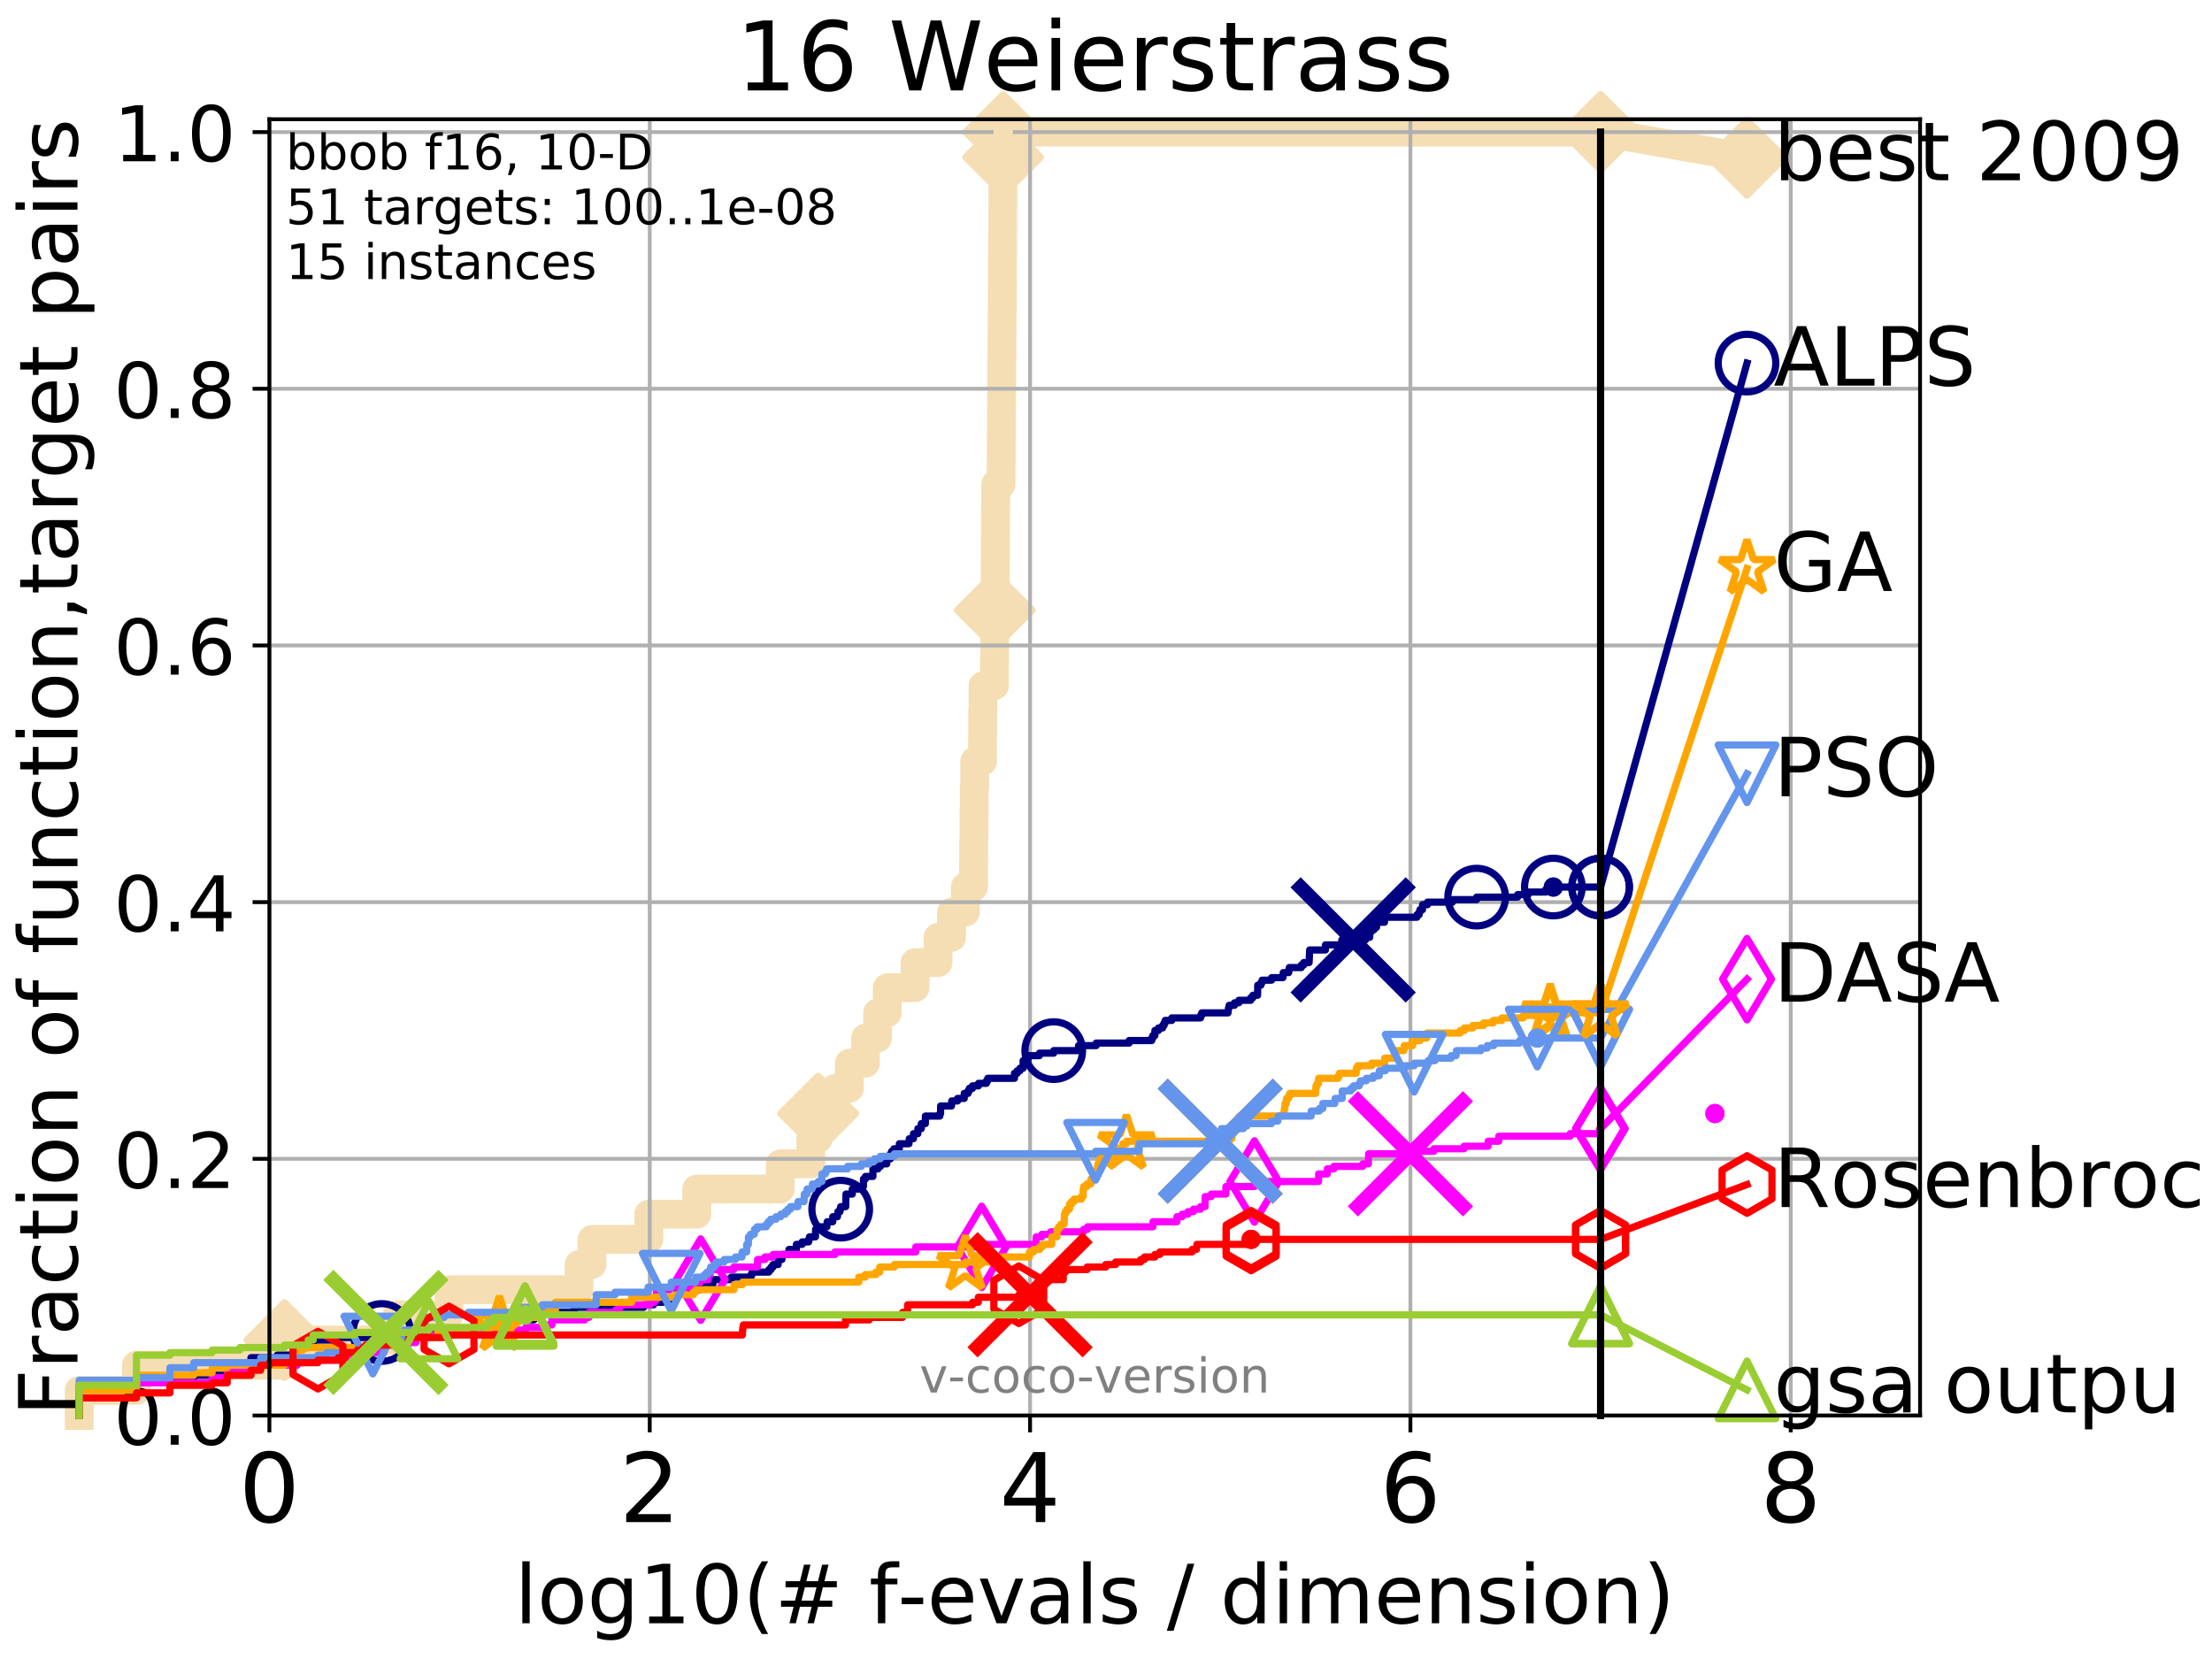 <?xml version="1.0" encoding="utf-8" standalone="no"?>
<!DOCTYPE svg PUBLIC "-//W3C//DTD SVG 1.1//EN"
  "http://www.w3.org/Graphics/SVG/1.1/DTD/svg11.dtd">
<!-- Created with matplotlib (http://matplotlib.org/) -->
<svg height="345.6pt" version="1.1" viewBox="0 0 460.8 345.6" width="460.8pt" xmlns="http://www.w3.org/2000/svg" xmlns:xlink="http://www.w3.org/1999/xlink">
 <defs>
  <style type="text/css">
*{stroke-linecap:butt;stroke-linejoin:round;}
  </style>
 </defs>
 <g id="figure_1">
  <g id="patch_1">
   <path d="M 0 345.6 
L 460.8 345.6 
L 460.8 0 
L 0 0 
z
" style="fill:#ffffff;"/>
  </g>
  <g id="axes_1">
   <g id="patch_2">
    <path d="M 56.12 294.88 
L 399.984 294.88 
L 399.984 24.84 
L 56.12 24.84 
z
" style="fill:#ffffff;"/>
   </g>
   <g id="line2d_1">
    <path d="M 16.504 294.88 
L 16.504 289.638 
L 28.43 289.638 
L 28.43 284.395 
L 59.257 284.395 
L 59.257 279.153 
L 82.746 279.153 
L 82.746 273.91 
L 93.536 273.91 
L 93.536 268.668 
L 120.63 268.668 
L 120.63 263.425 
L 123.322 263.425 
L 123.322 258.183 
L 135.161 258.183 
L 135.161 252.94 
L 145.146 252.94 
L 145.146 247.698 
L 162.546 247.698 
L 162.546 242.455 
L 168.902 242.455 
L 168.902 237.213 
L 170.439 237.213 
L 170.439 231.97 
L 174.021 231.97 
L 174.021 226.728 
L 176.935 226.728 
L 176.935 221.485 
L 180.286 221.485 
L 180.286 216.243 
L 182.814 216.243 
L 182.814 211 
L 184.836 211 
L 184.836 205.758 
L 190.626 205.758 
L 190.626 200.515 
L 195.415 200.515 
L 195.415 195.273 
L 198.227 195.273 
L 198.227 190.03 
L 201.098 190.03 
L 201.098 184.788 
L 202.803 184.788 
L 202.803 179.546 
L 202.847 179.546 
L 202.847 174.303 
L 202.888 174.303 
L 202.888 169.061 
L 202.953 169.061 
L 202.953 163.818 
L 203.049 163.818 
L 203.049 158.576 
L 204.668 158.576 
L 204.668 153.333 
L 204.703 153.333 
L 204.703 148.091 
L 204.777 148.091 
L 204.777 142.848 
L 207.157 142.848 
L 207.157 137.606 
L 207.199 137.606 
L 207.199 132.363 
L 207.23 132.363 
L 207.23 127.121 
L 207.267 127.121 
L 207.267 121.878 
L 207.31 121.878 
L 207.31 116.636 
L 207.362 116.636 
L 207.362 111.393 
L 207.381 111.393 
L 207.381 106.151 
L 207.423 106.151 
L 207.423 100.908 
L 208.553 100.908 
L 208.553 95.666 
L 208.588 95.666 
L 208.588 90.423 
L 208.625 90.423 
L 208.625 85.181 
L 208.656 85.181 
L 208.656 79.938 
L 208.689 79.938 
L 208.689 74.696 
L 208.722 74.696 
L 208.722 69.453 
L 208.763 69.453 
L 208.763 64.211 
L 208.803 64.211 
L 208.803 58.969 
L 208.828 58.969 
L 208.828 53.726 
L 208.86 53.726 
L 208.86 48.484 
L 208.891 48.484 
L 208.891 43.241 
L 208.915 43.241 
L 208.915 37.999 
L 208.945 37.999 
L 208.945 32.756 
L 208.968 32.756 
L 208.968 27.514 
L 333.43 27.514 
" style="fill:none;stroke:#f5deb3;stroke-linecap:square;stroke-width:6;"/>
   </g>
   <g id="line2d_2">
    <defs>
     <path d="M -0 7.778 
L 7.778 0 
L 0 -7.778 
L -7.778 -0 
z
" id="m934c8cc13b" style="stroke:#f5deb3;stroke-linejoin:miter;stroke-width:1.5;"/>
    </defs>
    <g>
     <use style="fill:#f5deb3;stroke:#f5deb3;stroke-linejoin:miter;stroke-width:1.5;" x="59.257" xlink:href="#m934c8cc13b" y="279.153"/>
     <use style="fill:#f5deb3;stroke:#f5deb3;stroke-linejoin:miter;stroke-width:1.5;" x="170.439" xlink:href="#m934c8cc13b" y="231.97"/>
     <use style="fill:#f5deb3;stroke:#f5deb3;stroke-linejoin:miter;stroke-width:1.5;" x="207.23" xlink:href="#m934c8cc13b" y="127.121"/>
     <use style="fill:#f5deb3;stroke:#f5deb3;stroke-linejoin:miter;stroke-width:1.5;" x="208.968" xlink:href="#m934c8cc13b" y="32.756"/>
     <use style="fill:#f5deb3;stroke:#f5deb3;stroke-linejoin:miter;stroke-width:1.5;" x="208.968" xlink:href="#m934c8cc13b" y="27.514"/>
     <use style="fill:#f5deb3;stroke:#f5deb3;stroke-linejoin:miter;stroke-width:1.5;" x="333.43" xlink:href="#m934c8cc13b" y="27.514"/>
    </g>
   </g>
   <g id="line2d_3">
    <path style="fill:none;stroke:#f5deb3;stroke-linecap:square;stroke-width:6;"/>
    <g/>
   </g>
   <g id="line2d_4">
    <path d="M 333.43 27.514 
L 363.934 32.861 
" style="fill:none;stroke:#f5deb3;stroke-linecap:square;stroke-width:6;"/>
    <g>
     <use style="fill:#f5deb3;stroke:#f5deb3;stroke-linejoin:miter;stroke-width:1.5;" x="333.43" xlink:href="#m934c8cc13b" y="27.514"/>
     <use style="fill:#f5deb3;stroke:#f5deb3;stroke-linejoin:miter;stroke-width:1.5;" x="363.934" xlink:href="#m934c8cc13b" y="32.861"/>
    </g>
   </g>
   <g id="matplotlib.axis_1">
    <g id="xtick_1">
     <g id="line2d_5">
      <path clip-path="url(#pf223cd5b86)" d="M 56.12 294.88 
L 56.12 24.84 
" style="fill:none;stroke:#b0b0b0;stroke-linecap:square;stroke-width:0.8;"/>
     </g>
     <g id="line2d_6">
      <defs>
       <path d="M 0 0 
L 0 3.5 
" id="mf7f78582be" style="stroke:#000000;stroke-width:0.8;"/>
      </defs>
      <g>
       <use style="stroke:#000000;stroke-width:0.8;" x="56.12" xlink:href="#mf7f78582be" y="294.88"/>
      </g>
     </g>
     <g id="text_1">
      <!-- 0 -->
      <defs>
       <path d="M 31.781 66.406 
Q 24.172 66.406 20.328 58.906 
Q 16.5 51.422 16.5 36.375 
Q 16.5 21.391 20.328 13.891 
Q 24.172 6.391 31.781 6.391 
Q 39.453 6.391 43.281 13.891 
Q 47.125 21.391 47.125 36.375 
Q 47.125 51.422 43.281 58.906 
Q 39.453 66.406 31.781 66.406 
z
M 31.781 74.219 
Q 44.047 74.219 50.516 64.516 
Q 56.984 54.828 56.984 36.375 
Q 56.984 17.969 50.516 8.266 
Q 44.047 -1.422 31.781 -1.422 
Q 19.531 -1.422 13.062 8.266 
Q 6.594 17.969 6.594 36.375 
Q 6.594 54.828 13.062 64.516 
Q 19.531 74.219 31.781 74.219 
z
" id="DejaVuSans-30"/>
      </defs>
      <g transform="translate(49.758 317.077)scale(0.2 -0.2)">
       <use xlink:href="#DejaVuSans-30"/>
      </g>
     </g>
    </g>
    <g id="xtick_2">
     <g id="line2d_7">
      <path clip-path="url(#pf223cd5b86)" d="M 135.351 294.88 
L 135.351 24.84 
" style="fill:none;stroke:#b0b0b0;stroke-linecap:square;stroke-width:0.8;"/>
     </g>
     <g id="line2d_8">
      <g>
       <use style="stroke:#000000;stroke-width:0.8;" x="135.351" xlink:href="#mf7f78582be" y="294.88"/>
      </g>
     </g>
     <g id="text_2">
      <!-- 2 -->
      <defs>
       <path d="M 19.188 8.297 
L 53.609 8.297 
L 53.609 0 
L 7.328 0 
L 7.328 8.297 
Q 12.938 14.109 22.625 23.891 
Q 32.328 33.688 34.812 36.531 
Q 39.547 41.844 41.422 45.531 
Q 43.312 49.219 43.312 52.781 
Q 43.312 58.594 39.234 62.25 
Q 35.156 65.922 28.609 65.922 
Q 23.969 65.922 18.812 64.312 
Q 13.672 62.703 7.812 59.422 
L 7.812 69.391 
Q 13.766 71.781 18.938 73 
Q 24.125 74.219 28.422 74.219 
Q 39.75 74.219 46.484 68.547 
Q 53.219 62.891 53.219 53.422 
Q 53.219 48.922 51.531 44.891 
Q 49.859 40.875 45.406 35.406 
Q 44.188 33.984 37.641 27.219 
Q 31.109 20.453 19.188 8.297 
z
" id="DejaVuSans-32"/>
      </defs>
      <g transform="translate(128.989 317.077)scale(0.2 -0.2)">
       <use xlink:href="#DejaVuSans-32"/>
      </g>
     </g>
    </g>
    <g id="xtick_3">
     <g id="line2d_9">
      <path clip-path="url(#pf223cd5b86)" d="M 214.583 294.88 
L 214.583 24.84 
" style="fill:none;stroke:#b0b0b0;stroke-linecap:square;stroke-width:0.8;"/>
     </g>
     <g id="line2d_10">
      <g>
       <use style="stroke:#000000;stroke-width:0.8;" x="214.583" xlink:href="#mf7f78582be" y="294.88"/>
      </g>
     </g>
     <g id="text_3">
      <!-- 4 -->
      <defs>
       <path d="M 37.797 64.312 
L 12.891 25.391 
L 37.797 25.391 
z
M 35.203 72.906 
L 47.609 72.906 
L 47.609 25.391 
L 58.016 25.391 
L 58.016 17.188 
L 47.609 17.188 
L 47.609 0 
L 37.797 0 
L 37.797 17.188 
L 4.891 17.188 
L 4.891 26.703 
z
" id="DejaVuSans-34"/>
      </defs>
      <g transform="translate(208.22 317.077)scale(0.2 -0.2)">
       <use xlink:href="#DejaVuSans-34"/>
      </g>
     </g>
    </g>
    <g id="xtick_4">
     <g id="line2d_11">
      <path clip-path="url(#pf223cd5b86)" d="M 293.814 294.88 
L 293.814 24.84 
" style="fill:none;stroke:#b0b0b0;stroke-linecap:square;stroke-width:0.8;"/>
     </g>
     <g id="line2d_12">
      <g>
       <use style="stroke:#000000;stroke-width:0.8;" x="293.814" xlink:href="#mf7f78582be" y="294.88"/>
      </g>
     </g>
     <g id="text_4">
      <!-- 6 -->
      <defs>
       <path d="M 33.016 40.375 
Q 26.375 40.375 22.484 35.828 
Q 18.609 31.297 18.609 23.391 
Q 18.609 15.531 22.484 10.953 
Q 26.375 6.391 33.016 6.391 
Q 39.656 6.391 43.531 10.953 
Q 47.406 15.531 47.406 23.391 
Q 47.406 31.297 43.531 35.828 
Q 39.656 40.375 33.016 40.375 
z
M 52.594 71.297 
L 52.594 62.312 
Q 48.875 64.062 45.094 64.984 
Q 41.312 65.922 37.594 65.922 
Q 27.828 65.922 22.672 59.328 
Q 17.531 52.734 16.797 39.406 
Q 19.672 43.656 24.016 45.922 
Q 28.375 48.188 33.594 48.188 
Q 44.578 48.188 50.953 41.516 
Q 57.328 34.859 57.328 23.391 
Q 57.328 12.156 50.688 5.359 
Q 44.047 -1.422 33.016 -1.422 
Q 20.359 -1.422 13.672 8.266 
Q 6.984 17.969 6.984 36.375 
Q 6.984 53.656 15.188 63.938 
Q 23.391 74.219 37.203 74.219 
Q 40.922 74.219 44.703 73.484 
Q 48.484 72.75 52.594 71.297 
z
" id="DejaVuSans-36"/>
      </defs>
      <g transform="translate(287.452 317.077)scale(0.2 -0.2)">
       <use xlink:href="#DejaVuSans-36"/>
      </g>
     </g>
    </g>
    <g id="xtick_5">
     <g id="line2d_13">
      <path clip-path="url(#pf223cd5b86)" d="M 373.045 294.88 
L 373.045 24.84 
" style="fill:none;stroke:#b0b0b0;stroke-linecap:square;stroke-width:0.8;"/>
     </g>
     <g id="line2d_14">
      <g>
       <use style="stroke:#000000;stroke-width:0.8;" x="373.045" xlink:href="#mf7f78582be" y="294.88"/>
      </g>
     </g>
     <g id="text_5">
      <!-- 8 -->
      <defs>
       <path d="M 31.781 34.625 
Q 24.75 34.625 20.719 30.859 
Q 16.703 27.094 16.703 20.516 
Q 16.703 13.922 20.719 10.156 
Q 24.75 6.391 31.781 6.391 
Q 38.812 6.391 42.859 10.172 
Q 46.922 13.969 46.922 20.516 
Q 46.922 27.094 42.891 30.859 
Q 38.875 34.625 31.781 34.625 
z
M 21.922 38.812 
Q 15.578 40.375 12.031 44.719 
Q 8.5 49.078 8.5 55.328 
Q 8.5 64.062 14.719 69.141 
Q 20.953 74.219 31.781 74.219 
Q 42.672 74.219 48.875 69.141 
Q 55.078 64.062 55.078 55.328 
Q 55.078 49.078 51.531 44.719 
Q 48 40.375 41.703 38.812 
Q 48.828 37.156 52.797 32.312 
Q 56.781 27.484 56.781 20.516 
Q 56.781 9.906 50.312 4.234 
Q 43.844 -1.422 31.781 -1.422 
Q 19.734 -1.422 13.25 4.234 
Q 6.781 9.906 6.781 20.516 
Q 6.781 27.484 10.781 32.312 
Q 14.797 37.156 21.922 38.812 
z
M 18.312 54.391 
Q 18.312 48.734 21.844 45.562 
Q 25.391 42.391 31.781 42.391 
Q 38.141 42.391 41.719 45.562 
Q 45.312 48.734 45.312 54.391 
Q 45.312 60.062 41.719 63.234 
Q 38.141 66.406 31.781 66.406 
Q 25.391 66.406 21.844 63.234 
Q 18.312 60.062 18.312 54.391 
z
" id="DejaVuSans-38"/>
      </defs>
      <g transform="translate(366.683 317.077)scale(0.2 -0.2)">
       <use xlink:href="#DejaVuSans-38"/>
      </g>
     </g>
    </g>
    <g id="text_6">
     <!-- log10(# f-evals / dimension) -->
     <defs>
      <path d="M 9.422 75.984 
L 18.406 75.984 
L 18.406 0 
L 9.422 0 
z
" id="DejaVuSans-6c"/>
      <path d="M 30.609 48.391 
Q 23.391 48.391 19.188 42.75 
Q 14.984 37.109 14.984 27.297 
Q 14.984 17.484 19.156 11.844 
Q 23.344 6.203 30.609 6.203 
Q 37.797 6.203 41.984 11.859 
Q 46.188 17.531 46.188 27.297 
Q 46.188 37.016 41.984 42.703 
Q 37.797 48.391 30.609 48.391 
z
M 30.609 56 
Q 42.328 56 49.016 48.375 
Q 55.719 40.766 55.719 27.297 
Q 55.719 13.875 49.016 6.219 
Q 42.328 -1.422 30.609 -1.422 
Q 18.844 -1.422 12.172 6.219 
Q 5.516 13.875 5.516 27.297 
Q 5.516 40.766 12.172 48.375 
Q 18.844 56 30.609 56 
z
" id="DejaVuSans-6f"/>
      <path d="M 45.406 27.984 
Q 45.406 37.75 41.375 43.109 
Q 37.359 48.484 30.078 48.484 
Q 22.859 48.484 18.828 43.109 
Q 14.797 37.75 14.797 27.984 
Q 14.797 18.266 18.828 12.891 
Q 22.859 7.516 30.078 7.516 
Q 37.359 7.516 41.375 12.891 
Q 45.406 18.266 45.406 27.984 
z
M 54.391 6.781 
Q 54.391 -7.172 48.188 -13.984 
Q 42 -20.797 29.203 -20.797 
Q 24.469 -20.797 20.266 -20.094 
Q 16.062 -19.391 12.109 -17.922 
L 12.109 -9.188 
Q 16.062 -11.328 19.922 -12.344 
Q 23.781 -13.375 27.781 -13.375 
Q 36.625 -13.375 41.016 -8.766 
Q 45.406 -4.156 45.406 5.172 
L 45.406 9.625 
Q 42.625 4.781 38.281 2.391 
Q 33.938 0 27.875 0 
Q 17.828 0 11.672 7.656 
Q 5.516 15.328 5.516 27.984 
Q 5.516 40.672 11.672 48.328 
Q 17.828 56 27.875 56 
Q 33.938 56 38.281 53.609 
Q 42.625 51.219 45.406 46.391 
L 45.406 54.688 
L 54.391 54.688 
z
" id="DejaVuSans-67"/>
      <path d="M 12.406 8.297 
L 28.516 8.297 
L 28.516 63.922 
L 10.984 60.406 
L 10.984 69.391 
L 28.422 72.906 
L 38.281 72.906 
L 38.281 8.297 
L 54.391 8.297 
L 54.391 0 
L 12.406 0 
z
" id="DejaVuSans-31"/>
      <path d="M 31 75.875 
Q 24.469 64.656 21.281 53.656 
Q 18.109 42.672 18.109 31.391 
Q 18.109 20.125 21.312 9.062 
Q 24.516 -2 31 -13.188 
L 23.188 -13.188 
Q 15.875 -1.703 12.234 9.375 
Q 8.594 20.453 8.594 31.391 
Q 8.594 42.281 12.203 53.312 
Q 15.828 64.359 23.188 75.875 
z
" id="DejaVuSans-28"/>
      <path d="M 51.125 44 
L 36.922 44 
L 32.812 27.688 
L 47.125 27.688 
z
M 43.797 71.781 
L 38.719 51.516 
L 52.984 51.516 
L 58.109 71.781 
L 65.922 71.781 
L 60.891 51.516 
L 76.125 51.516 
L 76.125 44 
L 58.984 44 
L 54.984 27.688 
L 70.516 27.688 
L 70.516 20.219 
L 53.078 20.219 
L 48 0 
L 40.188 0 
L 45.219 20.219 
L 30.906 20.219 
L 25.875 0 
L 18.016 0 
L 23.094 20.219 
L 7.719 20.219 
L 7.719 27.688 
L 24.906 27.688 
L 29 44 
L 13.281 44 
L 13.281 51.516 
L 30.906 51.516 
L 35.891 71.781 
z
" id="DejaVuSans-23"/>
      <path id="DejaVuSans-20"/>
      <path d="M 37.109 75.984 
L 37.109 68.5 
L 28.516 68.5 
Q 23.688 68.5 21.797 66.547 
Q 19.922 64.594 19.922 59.516 
L 19.922 54.688 
L 34.719 54.688 
L 34.719 47.703 
L 19.922 47.703 
L 19.922 0 
L 10.891 0 
L 10.891 47.703 
L 2.297 47.703 
L 2.297 54.688 
L 10.891 54.688 
L 10.891 58.5 
Q 10.891 67.625 15.141 71.797 
Q 19.391 75.984 28.609 75.984 
z
" id="DejaVuSans-66"/>
      <path d="M 4.891 31.391 
L 31.203 31.391 
L 31.203 23.391 
L 4.891 23.391 
z
" id="DejaVuSans-2d"/>
      <path d="M 56.203 29.594 
L 56.203 25.203 
L 14.891 25.203 
Q 15.484 15.922 20.484 11.062 
Q 25.484 6.203 34.422 6.203 
Q 39.594 6.203 44.453 7.469 
Q 49.312 8.734 54.109 11.281 
L 54.109 2.781 
Q 49.266 0.734 44.188 -0.344 
Q 39.109 -1.422 33.891 -1.422 
Q 20.797 -1.422 13.156 6.188 
Q 5.516 13.812 5.516 26.812 
Q 5.516 40.234 12.766 48.109 
Q 20.016 56 32.328 56 
Q 43.359 56 49.781 48.891 
Q 56.203 41.797 56.203 29.594 
z
M 47.219 32.234 
Q 47.125 39.594 43.094 43.984 
Q 39.062 48.391 32.422 48.391 
Q 24.906 48.391 20.391 44.141 
Q 15.875 39.891 15.188 32.172 
z
" id="DejaVuSans-65"/>
      <path d="M 2.984 54.688 
L 12.5 54.688 
L 29.594 8.797 
L 46.688 54.688 
L 56.203 54.688 
L 35.688 0 
L 23.484 0 
z
" id="DejaVuSans-76"/>
      <path d="M 34.281 27.484 
Q 23.391 27.484 19.188 25 
Q 14.984 22.516 14.984 16.5 
Q 14.984 11.719 18.141 8.906 
Q 21.297 6.109 26.703 6.109 
Q 34.188 6.109 38.703 11.406 
Q 43.219 16.703 43.219 25.484 
L 43.219 27.484 
z
M 52.203 31.203 
L 52.203 0 
L 43.219 0 
L 43.219 8.297 
Q 40.141 3.328 35.547 0.953 
Q 30.953 -1.422 24.312 -1.422 
Q 15.922 -1.422 10.953 3.297 
Q 6 8.016 6 15.922 
Q 6 25.141 12.172 29.828 
Q 18.359 34.516 30.609 34.516 
L 43.219 34.516 
L 43.219 35.406 
Q 43.219 41.609 39.141 45 
Q 35.062 48.391 27.688 48.391 
Q 23 48.391 18.547 47.266 
Q 14.109 46.141 10.016 43.891 
L 10.016 52.203 
Q 14.938 54.109 19.578 55.047 
Q 24.219 56 28.609 56 
Q 40.484 56 46.344 49.844 
Q 52.203 43.703 52.203 31.203 
z
" id="DejaVuSans-61"/>
      <path d="M 44.281 53.078 
L 44.281 44.578 
Q 40.484 46.531 36.375 47.5 
Q 32.281 48.484 27.875 48.484 
Q 21.188 48.484 17.844 46.438 
Q 14.5 44.391 14.5 40.281 
Q 14.5 37.156 16.891 35.375 
Q 19.281 33.594 26.516 31.984 
L 29.594 31.297 
Q 39.156 29.25 43.188 25.516 
Q 47.219 21.781 47.219 15.094 
Q 47.219 7.469 41.188 3.016 
Q 35.156 -1.422 24.609 -1.422 
Q 20.219 -1.422 15.453 -0.562 
Q 10.688 0.297 5.422 2 
L 5.422 11.281 
Q 10.406 8.688 15.234 7.391 
Q 20.062 6.109 24.812 6.109 
Q 31.156 6.109 34.562 8.281 
Q 37.984 10.453 37.984 14.406 
Q 37.984 18.062 35.516 20.016 
Q 33.062 21.969 24.703 23.781 
L 21.578 24.516 
Q 13.234 26.266 9.516 29.906 
Q 5.812 33.547 5.812 39.891 
Q 5.812 47.609 11.281 51.797 
Q 16.75 56 26.812 56 
Q 31.781 56 36.172 55.266 
Q 40.578 54.547 44.281 53.078 
z
" id="DejaVuSans-73"/>
      <path d="M 25.391 72.906 
L 33.688 72.906 
L 8.297 -9.281 
L 0 -9.281 
z
" id="DejaVuSans-2f"/>
      <path d="M 45.406 46.391 
L 45.406 75.984 
L 54.391 75.984 
L 54.391 0 
L 45.406 0 
L 45.406 8.203 
Q 42.578 3.328 38.25 0.953 
Q 33.938 -1.422 27.875 -1.422 
Q 17.969 -1.422 11.734 6.484 
Q 5.516 14.406 5.516 27.297 
Q 5.516 40.188 11.734 48.094 
Q 17.969 56 27.875 56 
Q 33.938 56 38.25 53.625 
Q 42.578 51.266 45.406 46.391 
z
M 14.797 27.297 
Q 14.797 17.391 18.875 11.75 
Q 22.953 6.109 30.078 6.109 
Q 37.203 6.109 41.297 11.75 
Q 45.406 17.391 45.406 27.297 
Q 45.406 37.203 41.297 42.844 
Q 37.203 48.484 30.078 48.484 
Q 22.953 48.484 18.875 42.844 
Q 14.797 37.203 14.797 27.297 
z
" id="DejaVuSans-64"/>
      <path d="M 9.422 54.688 
L 18.406 54.688 
L 18.406 0 
L 9.422 0 
z
M 9.422 75.984 
L 18.406 75.984 
L 18.406 64.594 
L 9.422 64.594 
z
" id="DejaVuSans-69"/>
      <path d="M 52 44.188 
Q 55.375 50.25 60.062 53.125 
Q 64.75 56 71.094 56 
Q 79.641 56 84.281 50.016 
Q 88.922 44.047 88.922 33.016 
L 88.922 0 
L 79.891 0 
L 79.891 32.719 
Q 79.891 40.578 77.094 44.375 
Q 74.312 48.188 68.609 48.188 
Q 61.625 48.188 57.562 43.547 
Q 53.516 38.922 53.516 30.906 
L 53.516 0 
L 44.484 0 
L 44.484 32.719 
Q 44.484 40.625 41.703 44.406 
Q 38.922 48.188 33.109 48.188 
Q 26.219 48.188 22.156 43.531 
Q 18.109 38.875 18.109 30.906 
L 18.109 0 
L 9.078 0 
L 9.078 54.688 
L 18.109 54.688 
L 18.109 46.188 
Q 21.188 51.219 25.484 53.609 
Q 29.781 56 35.688 56 
Q 41.656 56 45.828 52.969 
Q 50 49.953 52 44.188 
z
" id="DejaVuSans-6d"/>
      <path d="M 54.891 33.016 
L 54.891 0 
L 45.906 0 
L 45.906 32.719 
Q 45.906 40.484 42.875 44.328 
Q 39.844 48.188 33.797 48.188 
Q 26.516 48.188 22.312 43.547 
Q 18.109 38.922 18.109 30.906 
L 18.109 0 
L 9.078 0 
L 9.078 54.688 
L 18.109 54.688 
L 18.109 46.188 
Q 21.344 51.125 25.703 53.562 
Q 30.078 56 35.797 56 
Q 45.219 56 50.047 50.172 
Q 54.891 44.344 54.891 33.016 
z
" id="DejaVuSans-6e"/>
      <path d="M 8.016 75.875 
L 15.828 75.875 
Q 23.141 64.359 26.781 53.312 
Q 30.422 42.281 30.422 31.391 
Q 30.422 20.453 26.781 9.375 
Q 23.141 -1.703 15.828 -13.188 
L 8.016 -13.188 
Q 14.5 -2 17.703 9.062 
Q 20.906 20.125 20.906 31.391 
Q 20.906 42.672 17.703 53.656 
Q 14.5 64.656 8.016 75.875 
z
" id="DejaVuSans-29"/>
     </defs>
     <g transform="translate(107.211 338.154)scale(0.17 -0.17)">
      <use xlink:href="#DejaVuSans-6c"/>
      <use x="27.783" xlink:href="#DejaVuSans-6f"/>
      <use x="88.965" xlink:href="#DejaVuSans-67"/>
      <use x="152.441" xlink:href="#DejaVuSans-31"/>
      <use x="216.064" xlink:href="#DejaVuSans-30"/>
      <use x="279.688" xlink:href="#DejaVuSans-28"/>
      <use x="318.701" xlink:href="#DejaVuSans-23"/>
      <use x="402.49" xlink:href="#DejaVuSans-20"/>
      <use x="434.277" xlink:href="#DejaVuSans-66"/>
      <use x="469.404" xlink:href="#DejaVuSans-2d"/>
      <use x="505.488" xlink:href="#DejaVuSans-65"/>
      <use x="567.012" xlink:href="#DejaVuSans-76"/>
      <use x="626.191" xlink:href="#DejaVuSans-61"/>
      <use x="687.471" xlink:href="#DejaVuSans-6c"/>
      <use x="715.254" xlink:href="#DejaVuSans-73"/>
      <use x="767.354" xlink:href="#DejaVuSans-20"/>
      <use x="799.141" xlink:href="#DejaVuSans-2f"/>
      <use x="832.832" xlink:href="#DejaVuSans-20"/>
      <use x="864.619" xlink:href="#DejaVuSans-64"/>
      <use x="928.096" xlink:href="#DejaVuSans-69"/>
      <use x="955.879" xlink:href="#DejaVuSans-6d"/>
      <use x="1053.291" xlink:href="#DejaVuSans-65"/>
      <use x="1114.814" xlink:href="#DejaVuSans-6e"/>
      <use x="1178.193" xlink:href="#DejaVuSans-73"/>
      <use x="1230.293" xlink:href="#DejaVuSans-69"/>
      <use x="1258.076" xlink:href="#DejaVuSans-6f"/>
      <use x="1319.258" xlink:href="#DejaVuSans-6e"/>
      <use x="1382.637" xlink:href="#DejaVuSans-29"/>
     </g>
    </g>
   </g>
   <g id="matplotlib.axis_2">
    <g id="ytick_1">
     <g id="line2d_15">
      <path clip-path="url(#pf223cd5b86)" d="M 56.12 294.88 
L 399.984 294.88 
" style="fill:none;stroke:#b0b0b0;stroke-linecap:square;stroke-width:0.8;"/>
     </g>
     <g id="line2d_16">
      <defs>
       <path d="M 0 0 
L -3.5 0 
" id="m40a0859517" style="stroke:#000000;stroke-width:0.8;"/>
      </defs>
      <g>
       <use style="stroke:#000000;stroke-width:0.8;" x="56.12" xlink:href="#m40a0859517" y="294.88"/>
      </g>
     </g>
     <g id="text_7">
      <!-- 0.0 -->
      <defs>
       <path d="M 10.688 12.406 
L 21 12.406 
L 21 0 
L 10.688 0 
z
" id="DejaVuSans-2e"/>
      </defs>
      <g transform="translate(23.675 300.959)scale(0.16 -0.16)">
       <use xlink:href="#DejaVuSans-30"/>
       <use x="63.623" xlink:href="#DejaVuSans-2e"/>
       <use x="95.41" xlink:href="#DejaVuSans-30"/>
      </g>
     </g>
    </g>
    <g id="ytick_2">
     <g id="line2d_17">
      <path clip-path="url(#pf223cd5b86)" d="M 56.12 241.407 
L 399.984 241.407 
" style="fill:none;stroke:#b0b0b0;stroke-linecap:square;stroke-width:0.8;"/>
     </g>
     <g id="line2d_18">
      <g>
       <use style="stroke:#000000;stroke-width:0.8;" x="56.12" xlink:href="#m40a0859517" y="241.407"/>
      </g>
     </g>
     <g id="text_8">
      <!-- 0.2 -->
      <g transform="translate(23.675 247.485)scale(0.16 -0.16)">
       <use xlink:href="#DejaVuSans-30"/>
       <use x="63.623" xlink:href="#DejaVuSans-2e"/>
       <use x="95.41" xlink:href="#DejaVuSans-32"/>
      </g>
     </g>
    </g>
    <g id="ytick_3">
     <g id="line2d_19">
      <path clip-path="url(#pf223cd5b86)" d="M 56.12 187.933 
L 399.984 187.933 
" style="fill:none;stroke:#b0b0b0;stroke-linecap:square;stroke-width:0.8;"/>
     </g>
     <g id="line2d_20">
      <g>
       <use style="stroke:#000000;stroke-width:0.8;" x="56.12" xlink:href="#m40a0859517" y="187.933"/>
      </g>
     </g>
     <g id="text_9">
      <!-- 0.4 -->
      <g transform="translate(23.675 194.012)scale(0.16 -0.16)">
       <use xlink:href="#DejaVuSans-30"/>
       <use x="63.623" xlink:href="#DejaVuSans-2e"/>
       <use x="95.41" xlink:href="#DejaVuSans-34"/>
      </g>
     </g>
    </g>
    <g id="ytick_4">
     <g id="line2d_21">
      <path clip-path="url(#pf223cd5b86)" d="M 56.12 134.46 
L 399.984 134.46 
" style="fill:none;stroke:#b0b0b0;stroke-linecap:square;stroke-width:0.8;"/>
     </g>
     <g id="line2d_22">
      <g>
       <use style="stroke:#000000;stroke-width:0.8;" x="56.12" xlink:href="#m40a0859517" y="134.46"/>
      </g>
     </g>
     <g id="text_10">
      <!-- 0.6 -->
      <g transform="translate(23.675 140.539)scale(0.16 -0.16)">
       <use xlink:href="#DejaVuSans-30"/>
       <use x="63.623" xlink:href="#DejaVuSans-2e"/>
       <use x="95.41" xlink:href="#DejaVuSans-36"/>
      </g>
     </g>
    </g>
    <g id="ytick_5">
     <g id="line2d_23">
      <path clip-path="url(#pf223cd5b86)" d="M 56.12 80.987 
L 399.984 80.987 
" style="fill:none;stroke:#b0b0b0;stroke-linecap:square;stroke-width:0.8;"/>
     </g>
     <g id="line2d_24">
      <g>
       <use style="stroke:#000000;stroke-width:0.8;" x="56.12" xlink:href="#m40a0859517" y="80.987"/>
      </g>
     </g>
     <g id="text_11">
      <!-- 0.8 -->
      <g transform="translate(23.675 87.066)scale(0.16 -0.16)">
       <use xlink:href="#DejaVuSans-30"/>
       <use x="63.623" xlink:href="#DejaVuSans-2e"/>
       <use x="95.41" xlink:href="#DejaVuSans-38"/>
      </g>
     </g>
    </g>
    <g id="ytick_6">
     <g id="line2d_25">
      <path clip-path="url(#pf223cd5b86)" d="M 56.12 27.514 
L 399.984 27.514 
" style="fill:none;stroke:#b0b0b0;stroke-linecap:square;stroke-width:0.8;"/>
     </g>
     <g id="line2d_26">
      <g>
       <use style="stroke:#000000;stroke-width:0.8;" x="56.12" xlink:href="#m40a0859517" y="27.514"/>
      </g>
     </g>
     <g id="text_12">
      <!-- 1.0 -->
      <g transform="translate(23.675 33.592)scale(0.16 -0.16)">
       <use xlink:href="#DejaVuSans-31"/>
       <use x="63.623" xlink:href="#DejaVuSans-2e"/>
       <use x="95.41" xlink:href="#DejaVuSans-30"/>
      </g>
     </g>
    </g>
    <g id="text_13">
     <!-- Fraction of function,target pairs -->
     <defs>
      <path d="M 9.812 72.906 
L 51.703 72.906 
L 51.703 64.594 
L 19.672 64.594 
L 19.672 43.109 
L 48.578 43.109 
L 48.578 34.812 
L 19.672 34.812 
L 19.672 0 
L 9.812 0 
z
" id="DejaVuSans-46"/>
      <path d="M 41.109 46.297 
Q 39.594 47.172 37.812 47.578 
Q 36.031 48 33.891 48 
Q 26.266 48 22.188 43.047 
Q 18.109 38.094 18.109 28.812 
L 18.109 0 
L 9.078 0 
L 9.078 54.688 
L 18.109 54.688 
L 18.109 46.188 
Q 20.953 51.172 25.484 53.578 
Q 30.031 56 36.531 56 
Q 37.453 56 38.578 55.875 
Q 39.703 55.766 41.062 55.516 
z
" id="DejaVuSans-72"/>
      <path d="M 48.781 52.594 
L 48.781 44.188 
Q 44.969 46.297 41.141 47.344 
Q 37.312 48.391 33.406 48.391 
Q 24.656 48.391 19.812 42.844 
Q 14.984 37.312 14.984 27.297 
Q 14.984 17.281 19.812 11.734 
Q 24.656 6.203 33.406 6.203 
Q 37.312 6.203 41.141 7.25 
Q 44.969 8.297 48.781 10.406 
L 48.781 2.094 
Q 45.016 0.344 40.984 -0.531 
Q 36.969 -1.422 32.422 -1.422 
Q 20.062 -1.422 12.781 6.344 
Q 5.516 14.109 5.516 27.297 
Q 5.516 40.672 12.859 48.328 
Q 20.219 56 33.016 56 
Q 37.156 56 41.109 55.141 
Q 45.062 54.297 48.781 52.594 
z
" id="DejaVuSans-63"/>
      <path d="M 18.312 70.219 
L 18.312 54.688 
L 36.812 54.688 
L 36.812 47.703 
L 18.312 47.703 
L 18.312 18.016 
Q 18.312 11.328 20.141 9.422 
Q 21.969 7.516 27.594 7.516 
L 36.812 7.516 
L 36.812 0 
L 27.594 0 
Q 17.188 0 13.234 3.875 
Q 9.281 7.766 9.281 18.016 
L 9.281 47.703 
L 2.688 47.703 
L 2.688 54.688 
L 9.281 54.688 
L 9.281 70.219 
z
" id="DejaVuSans-74"/>
      <path d="M 8.5 21.578 
L 8.5 54.688 
L 17.484 54.688 
L 17.484 21.922 
Q 17.484 14.156 20.5 10.266 
Q 23.531 6.391 29.594 6.391 
Q 36.859 6.391 41.078 11.031 
Q 45.312 15.672 45.312 23.688 
L 45.312 54.688 
L 54.297 54.688 
L 54.297 0 
L 45.312 0 
L 45.312 8.406 
Q 42.047 3.422 37.719 1 
Q 33.406 -1.422 27.688 -1.422 
Q 18.266 -1.422 13.375 4.438 
Q 8.5 10.297 8.5 21.578 
z
M 31.109 56 
z
" id="DejaVuSans-75"/>
      <path d="M 11.719 12.406 
L 22.016 12.406 
L 22.016 4 
L 14.016 -11.625 
L 7.719 -11.625 
L 11.719 4 
z
" id="DejaVuSans-2c"/>
      <path d="M 18.109 8.203 
L 18.109 -20.797 
L 9.078 -20.797 
L 9.078 54.688 
L 18.109 54.688 
L 18.109 46.391 
Q 20.953 51.266 25.266 53.625 
Q 29.594 56 35.594 56 
Q 45.562 56 51.781 48.094 
Q 58.016 40.188 58.016 27.297 
Q 58.016 14.406 51.781 6.484 
Q 45.562 -1.422 35.594 -1.422 
Q 29.594 -1.422 25.266 0.953 
Q 20.953 3.328 18.109 8.203 
z
M 48.688 27.297 
Q 48.688 37.203 44.609 42.844 
Q 40.531 48.484 33.406 48.484 
Q 26.266 48.484 22.188 42.844 
Q 18.109 37.203 18.109 27.297 
Q 18.109 17.391 22.188 11.75 
Q 26.266 6.109 33.406 6.109 
Q 40.531 6.109 44.609 11.75 
Q 48.688 17.391 48.688 27.297 
z
" id="DejaVuSans-70"/>
     </defs>
     <g transform="translate(16.14 294.999)rotate(-90)scale(0.17 -0.17)">
      <use xlink:href="#DejaVuSans-46"/>
      <use x="57.41" xlink:href="#DejaVuSans-72"/>
      <use x="98.523" xlink:href="#DejaVuSans-61"/>
      <use x="159.803" xlink:href="#DejaVuSans-63"/>
      <use x="214.783" xlink:href="#DejaVuSans-74"/>
      <use x="253.992" xlink:href="#DejaVuSans-69"/>
      <use x="281.775" xlink:href="#DejaVuSans-6f"/>
      <use x="342.957" xlink:href="#DejaVuSans-6e"/>
      <use x="406.336" xlink:href="#DejaVuSans-20"/>
      <use x="438.123" xlink:href="#DejaVuSans-6f"/>
      <use x="499.305" xlink:href="#DejaVuSans-66"/>
      <use x="534.51" xlink:href="#DejaVuSans-20"/>
      <use x="566.297" xlink:href="#DejaVuSans-66"/>
      <use x="601.502" xlink:href="#DejaVuSans-75"/>
      <use x="664.881" xlink:href="#DejaVuSans-6e"/>
      <use x="728.26" xlink:href="#DejaVuSans-63"/>
      <use x="783.24" xlink:href="#DejaVuSans-74"/>
      <use x="822.449" xlink:href="#DejaVuSans-69"/>
      <use x="850.232" xlink:href="#DejaVuSans-6f"/>
      <use x="911.414" xlink:href="#DejaVuSans-6e"/>
      <use x="974.793" xlink:href="#DejaVuSans-2c"/>
      <use x="1006.58" xlink:href="#DejaVuSans-74"/>
      <use x="1045.789" xlink:href="#DejaVuSans-61"/>
      <use x="1107.068" xlink:href="#DejaVuSans-72"/>
      <use x="1148.166" xlink:href="#DejaVuSans-67"/>
      <use x="1211.643" xlink:href="#DejaVuSans-65"/>
      <use x="1273.166" xlink:href="#DejaVuSans-74"/>
      <use x="1312.375" xlink:href="#DejaVuSans-20"/>
      <use x="1344.162" xlink:href="#DejaVuSans-70"/>
      <use x="1407.639" xlink:href="#DejaVuSans-61"/>
      <use x="1468.918" xlink:href="#DejaVuSans-69"/>
      <use x="1496.701" xlink:href="#DejaVuSans-72"/>
      <use x="1537.814" xlink:href="#DejaVuSans-73"/>
     </g>
    </g>
   </g>
   <g id="line2d_27">
    <defs>
     <path d="M 0 1.5 
C 0.398 1.5 0.779 1.342 1.061 1.061 
C 1.342 0.779 1.5 0.398 1.5 0 
C 1.5 -0.398 1.342 -0.779 1.061 -1.061 
C 0.779 -1.342 0.398 -1.5 0 -1.5 
C -0.398 -1.5 -0.779 -1.342 -1.061 -1.061 
C -1.342 -0.779 -1.5 -0.398 -1.5 0 
C -1.5 0.398 -1.342 0.779 -1.061 1.061 
C -0.779 1.342 -0.398 1.5 0 1.5 
z
" id="m4b4baf189f" style="stroke:#f5deb3;"/>
    </defs>
    <g>
     <use style="fill:#f5deb3;stroke:#f5deb3;" x="208.968" xlink:href="#m4b4baf189f" y="27.514"/>
     <use style="fill:#f5deb3;stroke:#f5deb3;" x="208.968" xlink:href="#m4b4baf189f" y="27.514"/>
    </g>
   </g>
   <g id="line2d_28">
    <defs>
     <path d="M 0 1.5 
C 0.398 1.5 0.779 1.342 1.061 1.061 
C 1.342 0.779 1.5 0.398 1.5 0 
C 1.5 -0.398 1.342 -0.779 1.061 -1.061 
C 0.779 -1.342 0.398 -1.5 0 -1.5 
C -0.398 -1.5 -0.779 -1.342 -1.061 -1.061 
C -1.342 -0.779 -1.5 -0.398 -1.5 0 
C -1.5 0.398 -1.342 0.779 -1.061 1.061 
C -0.779 1.342 -0.398 1.5 0 1.5 
z
" id="md7cad90959" style="stroke:#000080;"/>
    </defs>
    <g>
     <use style="fill:#000080;stroke:#000080;" x="323.591" xlink:href="#md7cad90959" y="184.788"/>
     <use style="fill:#000080;stroke:#000080;" x="323.591" xlink:href="#md7cad90959" y="184.788"/>
    </g>
   </g>
   <g id="line2d_29">
    <path d="M 16.504 294.88 
L 16.504 289.113 
L 28.43 289.113 
L 28.43 287.541 
L 40.355 287.541 
L 40.355 286.492 
L 47.331 286.492 
L 47.331 285.444 
L 49.983 285.444 
L 49.983 284.919 
L 52.281 284.919 
L 52.281 282.822 
L 57.76 282.822 
L 57.76 282.298 
L 61.909 282.298 
L 61.909 280.725 
L 64.206 280.725 
L 64.206 279.677 
L 65.249 279.677 
L 65.249 279.153 
L 70.45 279.153 
L 70.45 278.628 
L 78.158 278.628 
L 78.158 278.104 
L 79.535 278.104 
L 79.535 277.58 
L 100.899 277.58 
L 100.899 276.007 
L 105.848 276.007 
L 105.848 274.959 
L 111.223 274.959 
L 111.223 273.386 
L 119.63 273.386 
L 119.63 272.337 
L 134.084 272.337 
L 134.084 271.813 
L 136.158 271.813 
L 136.158 271.289 
L 138.126 271.289 
L 138.126 270.765 
L 140.793 270.765 
L 140.793 269.716 
L 141.066 269.716 
L 141.066 268.668 
L 145.73 268.668 
L 145.73 267.619 
L 148.505 267.619 
L 148.505 266.571 
L 152.344 266.571 
L 152.344 266.046 
L 156.457 266.046 
L 156.457 265.522 
L 156.682 265.522 
L 156.682 264.998 
L 160.176 264.998 
L 160.176 264.474 
L 160.634 264.474 
L 160.634 263.949 
L 161.033 263.949 
L 161.033 263.425 
L 162.101 263.425 
L 162.101 262.377 
L 162.886 262.377 
L 162.886 261.328 
L 164.292 261.328 
L 164.356 260.28 
L 165.901 260.28 
L 165.901 259.231 
L 167.11 259.231 
L 167.11 258.707 
L 168.465 258.707 
L 168.465 258.183 
L 168.628 258.183 
L 168.628 257.658 
L 169.87 257.658 
L 169.907 256.086 
L 170.909 256.086 
L 170.909 255.561 
L 172.25 255.561 
L 172.318 254.513 
L 173.482 254.513 
L 173.486 253.464 
L 174.452 253.464 
L 174.553 252.416 
L 174.981 252.416 
L 174.981 251.892 
L 175.133 251.892 
L 175.133 251.367 
L 176.174 251.367 
L 176.235 248.746 
L 177.543 248.746 
L 177.543 247.698 
L 179.429 247.698 
L 179.429 247.173 
L 179.863 247.173 
L 179.88 245.601 
L 180.288 245.601 
L 180.288 245.076 
L 181.85 245.076 
L 181.85 243.504 
L 182.906 243.504 
L 182.906 242.979 
L 183.433 242.979 
L 183.433 242.455 
L 184.732 242.455 
L 184.732 241.407 
L 185.482 241.407 
L 185.482 240.358 
L 185.75 240.358 
L 185.75 239.834 
L 186.23 239.834 
L 186.23 239.31 
L 187.348 239.31 
L 187.348 238.261 
L 189.357 238.261 
L 189.423 237.213 
L 190.285 237.213 
L 190.292 236.164 
L 191.21 236.164 
L 191.21 235.116 
L 191.923 235.116 
L 191.923 234.067 
L 192.775 234.067 
L 192.775 232.495 
L 195.787 232.495 
L 195.787 231.97 
L 195.943 231.97 
L 195.943 230.398 
L 198.21 230.398 
L 198.26 229.349 
L 199.473 229.349 
L 199.473 228.825 
L 200.866 228.825 
L 200.866 227.776 
L 201.662 227.776 
L 201.662 227.252 
L 201.926 227.252 
L 201.926 226.728 
L 202.589 226.728 
L 202.589 226.204 
L 203.841 226.204 
L 203.841 225.679 
L 205.49 225.679 
L 205.49 225.155 
L 205.77 225.155 
L 205.77 224.631 
L 211.336 224.631 
L 211.336 223.582 
L 211.9 223.582 
L 211.9 223.058 
L 212.473 223.058 
L 212.473 222.534 
L 213.138 222.534 
L 213.138 220.961 
L 214.124 220.961 
L 214.234 219.913 
L 216.532 219.913 
L 216.532 219.388 
L 219.518 219.388 
L 219.518 218.864 
L 224.686 218.864 
L 224.686 217.816 
L 228.362 217.816 
L 228.362 217.291 
L 235.212 217.291 
L 235.212 216.767 
L 239.919 216.767 
L 239.919 216.243 
L 240.157 216.243 
L 240.157 215.719 
L 240.586 215.719 
L 240.586 214.67 
L 241.318 214.67 
L 241.318 214.146 
L 242.19 214.146 
L 242.19 213.622 
L 242.499 213.622 
L 242.499 213.097 
L 242.734 213.097 
L 242.734 212.573 
L 244.102 212.573 
L 244.102 212.049 
L 250.103 212.049 
L 250.103 211.525 
L 250.345 211.525 
L 250.345 211 
L 255.816 211 
L 255.925 209.952 
L 256.044 209.952 
L 256.044 209.428 
L 257.158 209.428 
L 257.158 208.903 
L 258.066 208.903 
L 258.066 208.379 
L 260.548 208.379 
L 260.548 207.855 
L 260.993 207.855 
L 260.993 207.331 
L 261.977 207.331 
L 262.011 205.234 
L 262.672 205.234 
L 262.672 204.709 
L 262.914 204.709 
L 262.914 204.185 
L 264.902 204.185 
L 264.902 203.661 
L 267.252 203.661 
L 267.324 202.612 
L 268.456 202.612 
L 268.456 202.088 
L 268.578 202.088 
L 268.578 201.564 
L 271.085 201.564 
L 271.085 201.04 
L 271.589 201.04 
L 271.589 200.515 
L 272.712 200.515 
L 272.822 197.894 
L 276.109 197.894 
L 276.109 196.846 
L 279.44 196.846 
L 279.524 195.797 
L 284.449 195.797 
L 284.449 195.273 
L 285.334 195.273 
L 285.334 194.224 
L 285.58 194.224 
L 285.58 193.7 
L 286.214 193.7 
L 286.214 193.176 
L 286.76 193.176 
L 286.76 192.127 
L 288.415 192.127 
L 288.415 191.079 
L 295.171 191.079 
L 295.171 190.555 
L 295.63 190.555 
L 295.63 190.03 
L 295.796 190.03 
L 295.796 189.506 
L 296.33 189.506 
L 296.346 188.458 
L 297.385 188.458 
L 297.385 187.933 
L 302.571 187.933 
L 302.571 187.409 
L 307.617 187.409 
L 307.617 186.885 
L 316.154 186.885 
L 316.154 186.361 
L 318.355 186.361 
L 318.355 185.836 
L 321.992 185.836 
L 321.992 185.312 
L 323.591 185.312 
L 323.591 184.788 
L 333.43 184.788 
L 333.43 184.788 
" style="fill:none;stroke:#000080;stroke-linecap:square;stroke-width:1.5;"/>
   </g>
   <g id="line2d_30">
    <defs>
     <path d="M 0 6 
C 1.591 6 3.117 5.368 4.243 4.243 
C 5.368 3.117 6 1.591 6 0 
C 6 -1.591 5.368 -3.117 4.243 -4.243 
C 3.117 -5.368 1.591 -6 0 -6 
C -1.591 -6 -3.117 -5.368 -4.243 -4.243 
C -5.368 -3.117 -6 -1.591 -6 0 
C -6 1.591 -5.368 3.117 -4.243 4.243 
C -3.117 5.368 -1.591 6 0 6 
z
" id="me046b40384" style="stroke:#000080;stroke-width:1.5;"/>
    </defs>
    <g>
     <use style="fill-opacity:0;stroke:#000080;stroke-width:1.5;" x="79.535" xlink:href="#me046b40384" y="277.58"/>
     <use style="fill-opacity:0;stroke:#000080;stroke-width:1.5;" x="175.133" xlink:href="#me046b40384" y="251.892"/>
     <use style="fill-opacity:0;stroke:#000080;stroke-width:1.5;" x="219.518" xlink:href="#me046b40384" y="218.864"/>
     <use style="fill-opacity:0;stroke:#000080;stroke-width:1.5;" x="307.617" xlink:href="#me046b40384" y="186.885"/>
     <use style="fill-opacity:0;stroke:#000080;stroke-width:1.5;" x="323.591" xlink:href="#me046b40384" y="184.788"/>
     <use style="fill-opacity:0;stroke:#000080;stroke-width:1.5;" x="333.43" xlink:href="#me046b40384" y="184.788"/>
    </g>
   </g>
   <g id="line2d_31">
    <path style="fill:none;stroke:#000080;stroke-linecap:square;stroke-width:1.5;"/>
    <g/>
   </g>
   <g id="line2d_32">
    <path clip-path="url(#pf223cd5b86)" d="M 281.889 195.797 
" style="fill:none;stroke:#000080;stroke-linecap:square;stroke-width:1.5;"/>
    <defs>
     <path d="M -12 12 
L 12 -12 
M -12 -12 
L 12 12 
" id="m68e081b8d5" style="stroke:#000080;stroke-width:3;"/>
    </defs>
    <g clip-path="url(#pf223cd5b86)">
     <use style="fill:#000080;stroke:#000080;stroke-width:3;" x="281.889" xlink:href="#m68e081b8d5" y="195.797"/>
    </g>
   </g>
   <g id="line2d_33">
    <defs>
     <path d="M 0 1.5 
C 0.398 1.5 0.779 1.342 1.061 1.061 
C 1.342 0.779 1.5 0.398 1.5 0 
C 1.5 -0.398 1.342 -0.779 1.061 -1.061 
C 0.779 -1.342 0.398 -1.5 0 -1.5 
C -0.398 -1.5 -0.779 -1.342 -1.061 -1.061 
C -1.342 -0.779 -1.5 -0.398 -1.5 0 
C -1.5 0.398 -1.342 0.779 -1.061 1.061 
C -0.779 1.342 -0.398 1.5 0 1.5 
z
" id="m4db514644f" style="stroke:#ff00ff;"/>
    </defs>
    <g>
     <use style="fill:#ff00ff;stroke:#ff00ff;" x="357.245" xlink:href="#m4db514644f" y="231.97"/>
     <use style="fill:#ff00ff;stroke:#ff00ff;" x="357.245" xlink:href="#m4db514644f" y="231.97"/>
    </g>
   </g>
   <g id="line2d_34">
    <path d="M 16.504 294.88 
L 16.504 288.589 
L 28.43 288.589 
L 28.43 288.065 
L 44.194 288.065 
L 44.194 287.016 
L 47.331 287.016 
L 47.331 285.444 
L 52.281 285.444 
L 52.281 284.395 
L 61.909 284.395 
L 61.909 283.871 
L 63.096 283.871 
L 63.096 283.347 
L 71.182 283.347 
L 71.182 282.822 
L 76.132 282.822 
L 76.132 281.774 
L 79.971 281.774 
L 79.971 279.677 
L 86.658 279.677 
L 86.658 278.628 
L 87.511 278.628 
L 87.511 278.104 
L 93.141 278.104 
L 93.141 277.58 
L 101.889 277.58 
L 101.889 277.056 
L 109.534 277.056 
L 109.534 276.531 
L 113.389 276.531 
L 113.389 276.007 
L 114.978 276.007 
L 114.978 274.959 
L 121.803 274.959 
L 121.803 274.434 
L 122.688 274.434 
L 122.688 273.386 
L 128.306 273.386 
L 128.306 272.862 
L 128.992 272.862 
L 128.992 271.813 
L 135.471 271.813 
L 135.471 271.289 
L 136.305 271.289 
L 136.305 270.765 
L 136.739 270.765 
L 136.739 268.668 
L 139.518 268.668 
L 139.518 268.143 
L 144.389 268.143 
L 144.389 267.095 
L 145.963 267.095 
L 145.963 266.571 
L 147.55 266.571 
L 147.55 265.522 
L 147.935 265.522 
L 147.935 264.474 
L 152.862 264.474 
L 152.862 263.949 
L 157.772 263.949 
L 157.828 262.377 
L 159.356 262.377 
L 159.356 261.852 
L 161.044 261.852 
L 161.044 261.328 
L 173.95 261.328 
L 173.95 260.804 
L 190.776 260.804 
L 190.776 259.755 
L 204.504 259.755 
L 204.504 259.231 
L 215.815 259.231 
L 215.865 257.658 
L 217.022 257.658 
L 217.022 257.134 
L 218.878 257.134 
L 218.878 256.61 
L 225.739 256.61 
L 225.739 256.086 
L 226.562 256.086 
L 226.562 255.561 
L 240.182 255.561 
L 240.182 254.513 
L 245.168 254.513 
L 245.174 253.464 
L 246.267 253.464 
L 246.267 252.94 
L 247.459 252.94 
L 247.459 252.416 
L 248.613 252.416 
L 248.613 251.892 
L 250.092 251.892 
L 250.092 251.367 
L 251.041 251.367 
L 251.045 249.27 
L 252.339 249.27 
L 252.339 248.746 
L 255.376 248.746 
L 255.379 247.173 
L 261.322 247.173 
L 261.322 246.125 
L 274.689 246.125 
L 274.69 244.552 
L 276.487 244.552 
L 276.487 243.504 
L 277.852 243.504 
L 277.852 242.979 
L 283.893 242.979 
L 283.893 242.455 
L 285.052 242.455 
L 285.106 240.358 
L 295.015 240.358 
L 295.015 239.834 
L 298.708 239.834 
L 298.708 239.31 
L 304.983 239.31 
L 304.983 238.785 
L 309.999 238.785 
L 309.999 237.737 
L 312.215 237.737 
L 312.229 236.689 
L 327.086 236.689 
L 327.086 236.164 
L 333.285 236.164 
L 333.285 235.116 
L 333.43 235.116 
L 333.43 235.116 
" style="fill:none;stroke:#ff00ff;stroke-linecap:square;stroke-width:1.5;"/>
   </g>
   <g id="line2d_35">
    <defs>
     <path d="M -0 8.485 
L 5.091 0 
L 0 -8.485 
L -5.091 -0 
z
" id="mbe24b9471e" style="stroke:#ff00ff;stroke-linejoin:miter;stroke-width:1.5;"/>
    </defs>
    <g>
     <use style="fill-opacity:0;stroke:#ff00ff;stroke-linejoin:miter;stroke-width:1.5;" x="145.963" xlink:href="#mbe24b9471e" y="266.571"/>
     <use style="fill-opacity:0;stroke:#ff00ff;stroke-linejoin:miter;stroke-width:1.5;" x="204.504" xlink:href="#mbe24b9471e" y="259.755"/>
     <use style="fill-opacity:0;stroke:#ff00ff;stroke-linejoin:miter;stroke-width:1.5;" x="261.322" xlink:href="#mbe24b9471e" y="246.125"/>
     <use style="fill-opacity:0;stroke:#ff00ff;stroke-linejoin:miter;stroke-width:1.5;" x="333.285" xlink:href="#mbe24b9471e" y="235.116"/>
     <use style="fill-opacity:0;stroke:#ff00ff;stroke-linejoin:miter;stroke-width:1.5;" x="333.43" xlink:href="#mbe24b9471e" y="235.116"/>
    </g>
   </g>
   <g id="line2d_36">
    <path style="fill:none;stroke:#ff00ff;stroke-linecap:square;stroke-width:1.5;"/>
    <g/>
   </g>
   <g id="line2d_37">
    <path clip-path="url(#pf223cd5b86)" d="M 293.814 240.358 
" style="fill:none;stroke:#ff00ff;stroke-linecap:square;stroke-width:1.5;"/>
    <defs>
     <path d="M -12 12 
L 12 -12 
M -12 -12 
L 12 12 
" id="mac3742964f" style="stroke:#ff00ff;stroke-width:3;"/>
    </defs>
    <g clip-path="url(#pf223cd5b86)">
     <use style="fill:#ff00ff;stroke:#ff00ff;stroke-width:3;" x="293.814" xlink:href="#mac3742964f" y="240.358"/>
    </g>
   </g>
   <g id="line2d_38">
    <defs>
     <path d="M 0 1.5 
C 0.398 1.5 0.779 1.342 1.061 1.061 
C 1.342 0.779 1.5 0.398 1.5 0 
C 1.5 -0.398 1.342 -0.779 1.061 -1.061 
C 0.779 -1.342 0.398 -1.5 0 -1.5 
C -0.398 -1.5 -0.779 -1.342 -1.061 -1.061 
C -1.342 -0.779 -1.5 -0.398 -1.5 0 
C -1.5 0.398 -1.342 0.779 -1.061 1.061 
C -0.779 1.342 -0.398 1.5 0 1.5 
z
" id="m04ae618869" style="stroke:#ffa500;"/>
    </defs>
    <g>
     <use style="fill:#ffa500;stroke:#ffa500;" x="322.919" xlink:href="#m04ae618869" y="211"/>
     <use style="fill:#ffa500;stroke:#ffa500;" x="322.919" xlink:href="#m04ae618869" y="211"/>
    </g>
   </g>
   <g id="line2d_39">
    <path d="M 16.504 294.88 
L 16.504 289.638 
L 28.43 289.638 
L 28.43 286.492 
L 40.355 286.492 
L 40.355 285.968 
L 44.194 285.968 
L 44.194 284.919 
L 47.331 284.919 
L 47.331 284.395 
L 59.257 284.395 
L 59.257 283.871 
L 60.634 283.871 
L 60.634 283.347 
L 61.909 283.347 
L 61.909 281.25 
L 63.096 281.25 
L 63.096 280.725 
L 77.175 280.725 
L 77.175 280.201 
L 77.674 280.201 
L 77.674 279.153 
L 78.158 279.153 
L 78.158 278.628 
L 91.239 278.628 
L 91.239 277.58 
L 94.487 277.58 
L 94.487 277.056 
L 99.015 277.056 
L 99.015 276.531 
L 103.822 276.531 
L 103.822 276.007 
L 104.036 276.007 
L 104.036 274.959 
L 107.747 274.959 
L 107.747 274.434 
L 112.697 274.434 
L 112.697 273.386 
L 115.694 273.386 
L 115.694 271.289 
L 131.598 271.289 
L 131.598 270.24 
L 140.705 270.24 
L 140.705 269.716 
L 144.44 269.716 
L 144.44 269.192 
L 144.901 269.192 
L 144.901 268.668 
L 152.899 268.668 
L 152.899 267.619 
L 154.678 267.619 
L 154.678 267.095 
L 178.912 267.095 
L 178.912 266.046 
L 180.245 266.046 
L 180.245 265.522 
L 182.465 265.522 
L 182.465 264.998 
L 183.261 264.998 
L 183.261 263.949 
L 186.31 263.949 
L 186.31 263.425 
L 201.104 263.425 
L 201.104 262.901 
L 208.308 262.901 
L 208.308 261.852 
L 214.451 261.852 
L 214.451 260.804 
L 215.316 260.804 
L 215.316 260.28 
L 216.576 260.28 
L 216.576 259.755 
L 217.141 259.755 
L 217.141 259.231 
L 219.096 259.231 
L 219.096 257.658 
L 220.193 257.658 
L 220.193 256.086 
L 220.555 256.086 
L 220.555 255.561 
L 220.998 255.561 
L 220.998 255.037 
L 221.672 255.037 
L 221.758 252.94 
L 221.91 252.94 
L 221.91 252.416 
L 222.245 252.416 
L 222.245 251.892 
L 222.793 251.892 
L 222.793 250.843 
L 223.227 250.843 
L 223.227 250.319 
L 223.755 250.319 
L 223.755 249.795 
L 225.269 249.795 
L 225.269 249.27 
L 225.642 249.27 
L 225.642 247.698 
L 225.763 247.698 
L 225.763 247.173 
L 226.41 247.173 
L 226.41 246.649 
L 227.244 246.649 
L 227.244 245.601 
L 227.699 245.601 
L 227.699 244.552 
L 228.527 244.552 
L 228.625 242.979 
L 228.723 242.979 
L 228.723 242.455 
L 228.989 242.455 
L 228.989 241.931 
L 229.179 241.931 
L 229.179 241.407 
L 229.38 241.407 
L 229.38 240.882 
L 230.612 240.882 
L 230.612 240.358 
L 232.677 240.358 
L 232.677 239.834 
L 233.053 239.834 
L 233.053 239.31 
L 233.882 239.31 
L 233.882 238.261 
L 234.668 238.261 
L 234.668 237.737 
L 256.082 237.737 
L 256.082 237.213 
L 256.633 237.213 
L 256.633 236.164 
L 256.963 236.164 
L 256.963 235.64 
L 257.135 235.64 
L 257.194 234.592 
L 257.776 234.592 
L 257.848 233.543 
L 258.188 233.543 
L 258.188 232.495 
L 267.321 232.495 
L 267.321 231.97 
L 267.492 231.97 
L 267.562 230.922 
L 267.65 230.922 
L 267.687 229.873 
L 267.967 229.873 
L 268.006 228.825 
L 268.425 228.825 
L 268.425 228.301 
L 268.688 228.301 
L 268.688 227.776 
L 274.072 227.776 
L 274.132 226.204 
L 274.39 226.204 
L 274.39 225.679 
L 274.668 225.679 
L 274.701 224.631 
L 278.783 224.631 
L 278.783 224.107 
L 279.016 224.107 
L 279.016 223.582 
L 282.531 223.582 
L 282.531 222.534 
L 282.846 222.534 
L 282.846 222.01 
L 285.722 222.01 
L 285.722 221.485 
L 288.45 221.485 
L 288.45 220.437 
L 290.465 220.437 
L 290.465 218.864 
L 292.442 218.864 
L 292.54 217.816 
L 294.3 217.816 
L 294.3 216.767 
L 295.815 216.767 
L 295.815 216.243 
L 297.221 216.243 
L 297.283 215.194 
L 304.198 215.194 
L 304.198 214.67 
L 305.067 214.67 
L 305.067 214.146 
L 306.812 214.146 
L 306.812 213.622 
L 309.043 213.622 
L 309.043 213.097 
L 311.051 213.097 
L 311.051 212.573 
L 312.849 212.573 
L 312.849 212.049 
L 317.332 212.049 
L 317.332 211.525 
L 322.919 211.525 
L 322.919 211 
L 333.43 211 
L 333.43 211 
" style="fill:none;stroke:#ffa500;stroke-linecap:square;stroke-width:1.5;"/>
   </g>
   <g id="line2d_40">
    <defs>
     <path d="M 0 -6 
L -1.347 -1.854 
L -5.706 -1.854 
L -2.18 0.708 
L -3.527 4.854 
L -0 2.292 
L 3.527 4.854 
L 2.18 0.708 
L 5.706 -1.854 
L 1.347 -1.854 
z
" id="mba7fb96d43" style="stroke:#ffa500;stroke-linejoin:bevel;stroke-width:1.5;"/>
    </defs>
    <g>
     <use style="fill-opacity:0;stroke:#ffa500;stroke-linejoin:bevel;stroke-width:1.5;" x="104.036" xlink:href="#mba7fb96d43" y="276.007"/>
     <use style="fill-opacity:0;stroke:#ffa500;stroke-linejoin:bevel;stroke-width:1.5;" x="201.104" xlink:href="#mba7fb96d43" y="263.425"/>
     <use style="fill-opacity:0;stroke:#ffa500;stroke-linejoin:bevel;stroke-width:1.5;" x="234.668" xlink:href="#mba7fb96d43" y="238.261"/>
     <use style="fill-opacity:0;stroke:#ffa500;stroke-linejoin:bevel;stroke-width:1.5;" x="322.919" xlink:href="#mba7fb96d43" y="211.525"/>
     <use style="fill-opacity:0;stroke:#ffa500;stroke-linejoin:bevel;stroke-width:1.5;" x="322.919" xlink:href="#mba7fb96d43" y="211"/>
     <use style="fill-opacity:0;stroke:#ffa500;stroke-linejoin:bevel;stroke-width:1.5;" x="333.43" xlink:href="#mba7fb96d43" y="211"/>
    </g>
   </g>
   <g id="line2d_41">
    <path style="fill:none;stroke:#ffa500;stroke-linecap:square;stroke-width:1.5;"/>
    <g/>
   </g>
   <g id="line2d_42">
    <path clip-path="url(#pf223cd5b86)" d="M 254.198 237.737 
" style="fill:none;stroke:#ffa500;stroke-linecap:square;stroke-width:1.5;"/>
    <defs>
     <path d="M -12 12 
L 12 -12 
M -12 -12 
L 12 12 
" id="m3a97ae8169" style="stroke:#ffa500;stroke-width:3;"/>
    </defs>
    <g clip-path="url(#pf223cd5b86)">
     <use style="fill:#ffa500;stroke:#ffa500;stroke-width:3;" x="254.198" xlink:href="#m3a97ae8169" y="237.737"/>
    </g>
   </g>
   <g id="line2d_43">
    <defs>
     <path d="M 0 1.5 
C 0.398 1.5 0.779 1.342 1.061 1.061 
C 1.342 0.779 1.5 0.398 1.5 0 
C 1.5 -0.398 1.342 -0.779 1.061 -1.061 
C 0.779 -1.342 0.398 -1.5 0 -1.5 
C -0.398 -1.5 -0.779 -1.342 -1.061 -1.061 
C -1.342 -0.779 -1.5 -0.398 -1.5 0 
C -1.5 0.398 -1.342 0.779 -1.061 1.061 
C -0.779 1.342 -0.398 1.5 0 1.5 
z
" id="mfb14a080ca" style="stroke:#6495ed;"/>
    </defs>
    <g>
     <use style="fill:#6495ed;stroke:#6495ed;" x="320.241" xlink:href="#mfb14a080ca" y="216.243"/>
     <use style="fill:#6495ed;stroke:#6495ed;" x="320.241" xlink:href="#mfb14a080ca" y="216.243"/>
    </g>
   </g>
   <g id="line2d_44">
    <path d="M 16.504 294.88 
L 16.504 287.541 
L 28.43 287.541 
L 28.43 287.016 
L 35.406 287.016 
L 35.406 284.919 
L 40.355 284.919 
L 40.355 283.871 
L 54.307 283.871 
L 54.307 282.822 
L 66.233 282.822 
L 66.233 282.298 
L 68.046 282.298 
L 68.046 281.774 
L 76.132 281.774 
L 76.132 281.25 
L 77.674 281.25 
L 77.674 280.201 
L 78.158 280.201 
L 78.158 279.153 
L 84.151 279.153 
L 84.151 277.056 
L 88.587 277.056 
L 88.587 274.434 
L 92.53 274.434 
L 92.53 273.91 
L 97.531 273.91 
L 97.531 273.386 
L 107.048 273.386 
L 107.048 272.337 
L 112.951 272.337 
L 112.951 271.813 
L 124.2 271.813 
L 124.2 269.716 
L 128.124 269.716 
L 128.124 269.192 
L 135.004 269.192 
L 135.004 268.143 
L 139.826 268.143 
L 139.826 267.095 
L 144.861 267.095 
L 144.861 266.571 
L 144.979 266.571 
L 144.979 266.046 
L 146.735 266.046 
L 146.735 265.522 
L 147.294 265.522 
L 147.294 264.998 
L 148.051 264.998 
L 148.051 263.949 
L 148.83 263.949 
L 148.83 263.425 
L 149.211 263.425 
L 149.211 262.901 
L 150.866 262.901 
L 150.866 262.377 
L 153.213 262.377 
L 153.213 261.852 
L 154.588 261.852 
L 154.588 260.804 
L 155.54 260.804 
L 155.54 259.231 
L 155.908 259.231 
L 155.913 257.658 
L 156.315 257.658 
L 156.315 257.134 
L 157.115 257.134 
L 157.178 256.086 
L 157.716 256.086 
L 157.716 255.561 
L 159.64 255.561 
L 159.64 255.037 
L 160.025 255.037 
L 160.025 254.513 
L 160.546 254.513 
L 160.546 253.989 
L 161.652 253.989 
L 161.652 253.464 
L 162.641 253.464 
L 162.641 252.94 
L 163.557 252.94 
L 163.557 252.416 
L 164.106 252.416 
L 164.106 251.892 
L 164.656 251.892 
L 164.656 251.367 
L 166.224 251.367 
L 166.224 250.319 
L 167.497 250.319 
L 167.55 248.746 
L 168.128 248.746 
L 168.128 247.698 
L 169.169 247.698 
L 169.231 246.649 
L 170.457 246.649 
L 170.457 246.125 
L 171.212 246.125 
L 171.212 244.552 
L 171.93 244.552 
L 171.93 244.028 
L 172.211 244.028 
L 172.211 243.504 
L 176.566 243.504 
L 176.566 242.979 
L 179.431 242.979 
L 179.431 242.455 
L 181.103 242.455 
L 181.103 241.931 
L 182.149 241.931 
L 182.149 241.407 
L 183.373 241.407 
L 183.373 240.882 
L 186.309 240.882 
L 186.309 240.358 
L 228.233 240.358 
L 228.233 239.834 
L 237.322 239.834 
L 237.322 238.261 
L 251.596 238.261 
L 251.596 237.737 
L 254.247 237.737 
L 254.341 235.64 
L 254.44 235.64 
L 254.44 235.116 
L 259.01 235.116 
L 259.01 234.592 
L 259.729 234.592 
L 259.729 234.067 
L 264.872 234.067 
L 264.872 233.543 
L 266.196 233.543 
L 266.289 232.495 
L 273.133 232.495 
L 273.141 231.446 
L 274.857 231.446 
L 274.857 230.922 
L 275.56 230.922 
L 275.56 229.873 
L 278.07 229.873 
L 278.132 228.825 
L 279.604 228.825 
L 279.607 227.252 
L 281.399 227.252 
L 281.399 226.728 
L 281.955 226.728 
L 281.955 226.204 
L 283.146 226.204 
L 283.146 225.679 
L 283.406 225.679 
L 283.406 225.155 
L 284.618 225.155 
L 284.618 224.631 
L 286.08 224.631 
L 286.08 224.107 
L 287.329 224.107 
L 287.329 223.058 
L 288.583 223.058 
L 288.583 222.534 
L 292.711 222.534 
L 292.711 222.01 
L 294.59 222.01 
L 294.59 221.485 
L 297.486 221.485 
L 297.486 220.961 
L 298.928 220.961 
L 298.928 220.437 
L 302.303 220.437 
L 302.303 219.913 
L 303.323 219.913 
L 303.404 218.864 
L 308.486 218.864 
L 308.486 218.34 
L 309.838 218.34 
L 309.838 217.816 
L 311.194 217.816 
L 311.194 217.291 
L 316.537 217.291 
L 316.537 216.767 
L 320.241 216.767 
L 320.241 216.243 
L 333.43 216.243 
L 333.43 216.243 
" style="fill:none;stroke:#6495ed;stroke-linecap:square;stroke-width:1.5;"/>
   </g>
   <g id="line2d_45">
    <defs>
     <path d="M -0 6 
L 6 -6 
L -6 -6 
z
" id="m700b0317cc" style="stroke:#6495ed;stroke-linejoin:miter;stroke-width:1.5;"/>
    </defs>
    <g>
     <use style="fill-opacity:0;stroke:#6495ed;stroke-linejoin:miter;stroke-width:1.5;" x="77.674" xlink:href="#m700b0317cc" y="280.201"/>
     <use style="fill-opacity:0;stroke:#6495ed;stroke-linejoin:miter;stroke-width:1.5;" x="139.826" xlink:href="#m700b0317cc" y="267.095"/>
     <use style="fill-opacity:0;stroke:#6495ed;stroke-linejoin:miter;stroke-width:1.5;" x="228.233" xlink:href="#m700b0317cc" y="239.834"/>
     <use style="fill-opacity:0;stroke:#6495ed;stroke-linejoin:miter;stroke-width:1.5;" x="294.59" xlink:href="#m700b0317cc" y="221.485"/>
     <use style="fill-opacity:0;stroke:#6495ed;stroke-linejoin:miter;stroke-width:1.5;" x="320.241" xlink:href="#m700b0317cc" y="216.243"/>
     <use style="fill-opacity:0;stroke:#6495ed;stroke-linejoin:miter;stroke-width:1.5;" x="333.43" xlink:href="#m700b0317cc" y="216.243"/>
    </g>
   </g>
   <g id="line2d_46">
    <path style="fill:none;stroke:#6495ed;stroke-linecap:square;stroke-width:1.5;"/>
    <g/>
   </g>
   <g id="line2d_47">
    <path clip-path="url(#pf223cd5b86)" d="M 254.198 237.737 
" style="fill:none;stroke:#6495ed;stroke-linecap:square;stroke-width:1.5;"/>
    <defs>
     <path d="M -12 12 
L 12 -12 
M -12 -12 
L 12 12 
" id="m1303586803" style="stroke:#6495ed;stroke-width:3;"/>
    </defs>
    <g clip-path="url(#pf223cd5b86)">
     <use style="fill:#6495ed;stroke:#6495ed;stroke-width:3;" x="254.198" xlink:href="#m1303586803" y="237.737"/>
    </g>
   </g>
   <g id="line2d_48">
    <defs>
     <path d="M 0 1.5 
C 0.398 1.5 0.779 1.342 1.061 1.061 
C 1.342 0.779 1.5 0.398 1.5 0 
C 1.5 -0.398 1.342 -0.779 1.061 -1.061 
C 0.779 -1.342 0.398 -1.5 0 -1.5 
C -0.398 -1.5 -0.779 -1.342 -1.061 -1.061 
C -1.342 -0.779 -1.5 -0.398 -1.5 0 
C -1.5 0.398 -1.342 0.779 -1.061 1.061 
C -0.779 1.342 -0.398 1.5 0 1.5 
z
" id="md8e6da40d3" style="stroke:#ff0000;"/>
    </defs>
    <g>
     <use style="fill:#ff0000;stroke:#ff0000;" x="260.633" xlink:href="#md8e6da40d3" y="258.183"/>
     <use style="fill:#ff0000;stroke:#ff0000;" x="260.633" xlink:href="#md8e6da40d3" y="258.183"/>
    </g>
   </g>
   <g id="line2d_49">
    <path d="M 16.504 294.88 
L 16.504 291.21 
L 28.43 291.21 
L 28.43 290.162 
L 35.406 290.162 
L 35.406 288.589 
L 44.194 288.589 
L 44.194 288.065 
L 47.331 288.065 
L 47.331 286.492 
L 52.281 286.492 
L 52.281 285.444 
L 54.307 285.444 
L 54.307 284.395 
L 56.12 284.395 
L 56.12 283.871 
L 66.233 283.871 
L 66.233 283.347 
L 70.45 283.347 
L 70.45 282.822 
L 71.885 282.822 
L 71.885 281.774 
L 74.438 281.774 
L 74.438 281.25 
L 75.586 281.25 
L 75.586 280.725 
L 76.132 280.725 
L 76.132 280.201 
L 84.813 280.201 
L 84.813 279.677 
L 85.134 279.677 
L 85.134 278.628 
L 93.536 278.628 
L 93.536 278.104 
L 154.661 278.104 
L 154.661 277.58 
L 154.694 277.58 
L 154.694 277.056 
L 154.745 277.056 
L 154.745 276.531 
L 154.85 276.531 
L 154.85 276.007 
L 176.137 276.007 
L 176.137 274.959 
L 181.076 274.959 
L 181.076 274.434 
L 188.022 274.434 
L 188.022 273.386 
L 189.068 273.386 
L 189.068 272.862 
L 189.07 272.862 
L 189.07 271.813 
L 202.592 271.813 
L 202.592 271.289 
L 203.804 271.289 
L 203.804 270.24 
L 212.232 270.24 
L 212.232 269.716 
L 215.106 269.716 
L 215.106 268.143 
L 216.341 268.143 
L 216.341 267.619 
L 216.342 267.619 
L 216.342 267.095 
L 216.371 267.095 
L 216.371 266.571 
L 221.487 266.571 
L 221.487 266.046 
L 221.487 266.046 
L 221.487 265.522 
L 221.537 265.522 
L 221.537 264.998 
L 221.95 264.998 
L 221.95 264.474 
L 226.472 264.474 
L 226.472 263.949 
L 230.335 263.949 
L 230.335 263.425 
L 232.395 263.425 
L 232.395 262.901 
L 237.623 262.901 
L 237.623 262.377 
L 238.416 262.377 
L 238.416 261.852 
L 240.592 261.852 
L 240.592 261.328 
L 241.628 261.328 
L 241.628 260.804 
L 248.33 260.804 
L 248.33 260.28 
L 249.246 260.28 
L 249.246 259.755 
L 249.328 259.755 
L 249.328 259.231 
L 259.76 259.231 
L 259.76 258.707 
L 260.633 258.707 
L 260.633 258.183 
L 333.43 258.183 
" style="fill:none;stroke:#ff0000;stroke-linecap:square;stroke-width:1.5;"/>
   </g>
   <g id="line2d_50">
    <defs>
     <path d="M 0 -6 
L -5.196 -3 
L -5.196 3 
L -0 6 
L 5.196 3 
L 5.196 -3 
z
" id="mdd04a91c71" style="stroke:#ff0000;stroke-linejoin:miter;stroke-width:1.5;"/>
    </defs>
    <g>
     <use style="fill-opacity:0;stroke:#ff0000;stroke-linejoin:miter;stroke-width:1.5;" x="66.233" xlink:href="#mdd04a91c71" y="283.347"/>
     <use style="fill-opacity:0;stroke:#ff0000;stroke-linejoin:miter;stroke-width:1.5;" x="93.536" xlink:href="#mdd04a91c71" y="278.104"/>
     <use style="fill-opacity:0;stroke:#ff0000;stroke-linejoin:miter;stroke-width:1.5;" x="212.232" xlink:href="#mdd04a91c71" y="269.716"/>
     <use style="fill-opacity:0;stroke:#ff0000;stroke-linejoin:miter;stroke-width:1.5;" x="260.633" xlink:href="#mdd04a91c71" y="258.707"/>
     <use style="fill-opacity:0;stroke:#ff0000;stroke-linejoin:miter;stroke-width:1.5;" x="260.633" xlink:href="#mdd04a91c71" y="258.183"/>
     <use style="fill-opacity:0;stroke:#ff0000;stroke-linejoin:miter;stroke-width:1.5;" x="333.43" xlink:href="#mdd04a91c71" y="258.183"/>
    </g>
   </g>
   <g id="line2d_51">
    <path style="fill:none;stroke:#ff0000;stroke-linecap:square;stroke-width:1.5;"/>
    <g/>
   </g>
   <g id="line2d_52">
    <path clip-path="url(#pf223cd5b86)" d="M 214.584 269.716 
" style="fill:none;stroke:#ff0000;stroke-linecap:square;stroke-width:1.5;"/>
    <defs>
     <path d="M -12 12 
L 12 -12 
M -12 -12 
L 12 12 
" id="m24861410bd" style="stroke:#ff0000;stroke-width:3;"/>
    </defs>
    <g clip-path="url(#pf223cd5b86)">
     <use style="fill:#ff0000;stroke:#ff0000;stroke-width:3;" x="214.584" xlink:href="#m24861410bd" y="269.716"/>
    </g>
   </g>
   <g id="line2d_53">
    <defs>
     <path d="M 0 1.5 
C 0.398 1.5 0.779 1.342 1.061 1.061 
C 1.342 0.779 1.5 0.398 1.5 0 
C 1.5 -0.398 1.342 -0.779 1.061 -1.061 
C 0.779 -1.342 0.398 -1.5 0 -1.5 
C -0.398 -1.5 -0.779 -1.342 -1.061 -1.061 
C -1.342 -0.779 -1.5 -0.398 -1.5 0 
C -1.5 0.398 -1.342 0.779 -1.061 1.061 
C -0.779 1.342 -0.398 1.5 0 1.5 
z
" id="m7707894d3e" style="stroke:#9acd32;"/>
    </defs>
    <g>
     <use style="fill:#9acd32;stroke:#9acd32;" x="109.379" xlink:href="#m7707894d3e" y="273.91"/>
     <use style="fill:#9acd32;stroke:#9acd32;" x="109.379" xlink:href="#m7707894d3e" y="273.91"/>
    </g>
   </g>
   <g id="line2d_54">
    <path d="M 16.504 294.88 
L 16.504 288.589 
L 28.43 288.589 
L 28.43 282.298 
L 35.406 282.298 
L 35.406 281.774 
L 44.194 281.774 
L 44.194 281.25 
L 49.983 281.25 
L 49.983 280.725 
L 59.257 280.725 
L 59.257 280.201 
L 64.206 280.201 
L 64.206 279.153 
L 65.249 279.153 
L 65.249 278.104 
L 73.834 278.104 
L 73.834 277.58 
L 86.364 277.58 
L 86.364 277.056 
L 89.352 277.056 
L 89.352 276.531 
L 101.401 276.531 
L 101.401 276.007 
L 101.525 276.007 
L 101.525 275.483 
L 102.826 275.483 
L 102.826 274.434 
L 109.379 274.434 
L 109.379 273.91 
L 333.43 273.91 
" style="fill:none;stroke:#9acd32;stroke-linecap:square;stroke-width:1.5;"/>
   </g>
   <g id="line2d_55">
    <defs>
     <path d="M 0 -6 
L -6 6 
L 6 6 
z
" id="m7d73d68236" style="stroke:#9acd32;stroke-linejoin:miter;stroke-width:1.5;"/>
    </defs>
    <g>
     <use style="fill-opacity:0;stroke:#9acd32;stroke-linejoin:miter;stroke-width:1.5;" x="89.352" xlink:href="#m7d73d68236" y="277.056"/>
     <use style="fill-opacity:0;stroke:#9acd32;stroke-linejoin:miter;stroke-width:1.5;" x="109.379" xlink:href="#m7d73d68236" y="274.434"/>
     <use style="fill-opacity:0;stroke:#9acd32;stroke-linejoin:miter;stroke-width:1.5;" x="109.379" xlink:href="#m7d73d68236" y="273.91"/>
     <use style="fill-opacity:0;stroke:#9acd32;stroke-linejoin:miter;stroke-width:1.5;" x="109.379" xlink:href="#m7d73d68236" y="273.91"/>
     <use style="fill-opacity:0;stroke:#9acd32;stroke-linejoin:miter;stroke-width:1.5;" x="109.379" xlink:href="#m7d73d68236" y="273.91"/>
     <use style="fill-opacity:0;stroke:#9acd32;stroke-linejoin:miter;stroke-width:1.5;" x="333.43" xlink:href="#m7d73d68236" y="273.91"/>
    </g>
   </g>
   <g id="line2d_56">
    <path style="fill:none;stroke:#9acd32;stroke-linecap:square;stroke-width:1.5;"/>
    <g/>
   </g>
   <g id="line2d_57">
    <path clip-path="url(#pf223cd5b86)" d="M 80.396 277.58 
" style="fill:none;stroke:#9acd32;stroke-linecap:square;stroke-width:1.5;"/>
    <defs>
     <path d="M -12 12 
L 12 -12 
M -12 -12 
L 12 12 
" id="m4c8c5d8ce7" style="stroke:#9acd32;stroke-width:3;"/>
    </defs>
    <g clip-path="url(#pf223cd5b86)">
     <use style="fill:#9acd32;stroke:#9acd32;stroke-width:3;" x="80.396" xlink:href="#m4c8c5d8ce7" y="277.58"/>
    </g>
   </g>
   <g id="line2d_58">
    <path d="M 333.43 273.91 
L 363.934 289.533 
" style="fill:none;stroke:#9acd32;stroke-linecap:square;stroke-width:1.5;"/>
    <g>
     <use style="fill-opacity:0;stroke:#9acd32;stroke-linejoin:miter;stroke-width:1.5;" x="333.43" xlink:href="#m7d73d68236" y="273.91"/>
     <use style="fill-opacity:0;stroke:#9acd32;stroke-linejoin:miter;stroke-width:1.5;" x="363.934" xlink:href="#m7d73d68236" y="289.533"/>
    </g>
   </g>
   <g id="line2d_59">
    <path d="M 333.43 258.183 
L 363.934 246.754 
" style="fill:none;stroke:#ff0000;stroke-linecap:square;stroke-width:1.5;"/>
    <g>
     <use style="fill-opacity:0;stroke:#ff0000;stroke-linejoin:miter;stroke-width:1.5;" x="333.43" xlink:href="#mdd04a91c71" y="258.183"/>
     <use style="fill-opacity:0;stroke:#ff0000;stroke-linejoin:miter;stroke-width:1.5;" x="363.934" xlink:href="#mdd04a91c71" y="246.754"/>
    </g>
   </g>
   <g id="line2d_60">
    <path d="M 333.43 235.116 
L 363.934 203.975 
" style="fill:none;stroke:#ff00ff;stroke-linecap:square;stroke-width:1.5;"/>
    <g>
     <use style="fill-opacity:0;stroke:#ff00ff;stroke-linejoin:miter;stroke-width:1.5;" x="333.43" xlink:href="#mbe24b9471e" y="235.116"/>
     <use style="fill-opacity:0;stroke:#ff00ff;stroke-linejoin:miter;stroke-width:1.5;" x="363.934" xlink:href="#mbe24b9471e" y="203.975"/>
    </g>
   </g>
   <g id="line2d_61">
    <path d="M 333.43 216.243 
L 363.934 161.197 
" style="fill:none;stroke:#6495ed;stroke-linecap:square;stroke-width:1.5;"/>
    <g>
     <use style="fill-opacity:0;stroke:#6495ed;stroke-linejoin:miter;stroke-width:1.5;" x="333.43" xlink:href="#m700b0317cc" y="216.243"/>
     <use style="fill-opacity:0;stroke:#6495ed;stroke-linejoin:miter;stroke-width:1.5;" x="363.934" xlink:href="#m700b0317cc" y="161.197"/>
    </g>
   </g>
   <g id="line2d_62">
    <path d="M 333.43 211 
L 363.934 118.418 
" style="fill:none;stroke:#ffa500;stroke-linecap:square;stroke-width:1.5;"/>
    <g>
     <use style="fill-opacity:0;stroke:#ffa500;stroke-linejoin:bevel;stroke-width:1.5;" x="333.43" xlink:href="#mba7fb96d43" y="211"/>
     <use style="fill-opacity:0;stroke:#ffa500;stroke-linejoin:bevel;stroke-width:1.5;" x="363.934" xlink:href="#mba7fb96d43" y="118.418"/>
    </g>
   </g>
   <g id="line2d_63">
    <path d="M 333.43 184.788 
L 363.934 75.64 
" style="fill:none;stroke:#000080;stroke-linecap:square;stroke-width:1.5;"/>
    <g>
     <use style="fill-opacity:0;stroke:#000080;stroke-width:1.5;" x="333.43" xlink:href="#me046b40384" y="184.788"/>
     <use style="fill-opacity:0;stroke:#000080;stroke-width:1.5;" x="363.934" xlink:href="#me046b40384" y="75.64"/>
    </g>
   </g>
   <g id="line2d_64">
    <path d="M 333.43 294.88 
L 333.43 27.514 
" style="fill:none;stroke:#000000;stroke-linecap:square;stroke-width:1.5;"/>
   </g>
   <g id="patch_3">
    <path d="M 56.12 294.88 
L 56.12 24.84 
" style="fill:none;stroke:#000000;stroke-linecap:square;stroke-linejoin:miter;stroke-width:0.8;"/>
   </g>
   <g id="patch_4">
    <path d="M 399.984 294.88 
L 399.984 24.84 
" style="fill:none;stroke:#000000;stroke-linecap:square;stroke-linejoin:miter;stroke-width:0.8;"/>
   </g>
   <g id="patch_5">
    <path d="M 56.12 294.88 
L 399.984 294.88 
" style="fill:none;stroke:#000000;stroke-linecap:square;stroke-linejoin:miter;stroke-width:0.8;"/>
   </g>
   <g id="patch_6">
    <path d="M 56.12 24.84 
L 399.984 24.84 
" style="fill:none;stroke:#000000;stroke-linecap:square;stroke-linejoin:miter;stroke-width:0.8;"/>
   </g>
   <g id="text_14">
    <!-- gsa outpu -->
    <g transform="translate(369.48 294.224)scale(0.17 -0.17)">
     <use xlink:href="#DejaVuSans-67"/>
     <use x="63.477" xlink:href="#DejaVuSans-73"/>
     <use x="115.576" xlink:href="#DejaVuSans-61"/>
     <use x="176.855" xlink:href="#DejaVuSans-20"/>
     <use x="208.643" xlink:href="#DejaVuSans-6f"/>
     <use x="269.824" xlink:href="#DejaVuSans-75"/>
     <use x="333.203" xlink:href="#DejaVuSans-74"/>
     <use x="372.412" xlink:href="#DejaVuSans-70"/>
     <use x="435.889" xlink:href="#DejaVuSans-75"/>
    </g>
   </g>
   <g id="text_15">
    <!-- Rosenbroc -->
    <defs>
     <path d="M 44.391 34.188 
Q 47.562 33.109 50.562 29.594 
Q 53.562 26.078 56.594 19.922 
L 66.609 0 
L 56 0 
L 46.688 18.703 
Q 43.062 26.031 39.672 28.422 
Q 36.281 30.812 30.422 30.812 
L 19.672 30.812 
L 19.672 0 
L 9.812 0 
L 9.812 72.906 
L 32.078 72.906 
Q 44.578 72.906 50.734 67.672 
Q 56.891 62.453 56.891 51.906 
Q 56.891 45.016 53.688 40.469 
Q 50.484 35.938 44.391 34.188 
z
M 19.672 64.797 
L 19.672 38.922 
L 32.078 38.922 
Q 39.203 38.922 42.844 42.219 
Q 46.484 45.516 46.484 51.906 
Q 46.484 58.297 42.844 61.547 
Q 39.203 64.797 32.078 64.797 
z
" id="DejaVuSans-52"/>
     <path d="M 48.688 27.297 
Q 48.688 37.203 44.609 42.844 
Q 40.531 48.484 33.406 48.484 
Q 26.266 48.484 22.188 42.844 
Q 18.109 37.203 18.109 27.297 
Q 18.109 17.391 22.188 11.75 
Q 26.266 6.109 33.406 6.109 
Q 40.531 6.109 44.609 11.75 
Q 48.688 17.391 48.688 27.297 
z
M 18.109 46.391 
Q 20.953 51.266 25.266 53.625 
Q 29.594 56 35.594 56 
Q 45.562 56 51.781 48.094 
Q 58.016 40.188 58.016 27.297 
Q 58.016 14.406 51.781 6.484 
Q 45.562 -1.422 35.594 -1.422 
Q 29.594 -1.422 25.266 0.953 
Q 20.953 3.328 18.109 8.203 
L 18.109 0 
L 9.078 0 
L 9.078 75.984 
L 18.109 75.984 
z
" id="DejaVuSans-62"/>
    </defs>
    <g transform="translate(369.48 251.445)scale(0.17 -0.17)">
     <use xlink:href="#DejaVuSans-52"/>
     <use x="69.42" xlink:href="#DejaVuSans-6f"/>
     <use x="130.602" xlink:href="#DejaVuSans-73"/>
     <use x="182.701" xlink:href="#DejaVuSans-65"/>
     <use x="244.225" xlink:href="#DejaVuSans-6e"/>
     <use x="307.604" xlink:href="#DejaVuSans-62"/>
     <use x="371.08" xlink:href="#DejaVuSans-72"/>
     <use x="412.162" xlink:href="#DejaVuSans-6f"/>
     <use x="473.344" xlink:href="#DejaVuSans-63"/>
    </g>
   </g>
   <g id="text_16">
    <!-- DASA -->
    <defs>
     <path d="M 19.672 64.797 
L 19.672 8.109 
L 31.594 8.109 
Q 46.688 8.109 53.688 14.938 
Q 60.688 21.781 60.688 36.531 
Q 60.688 51.172 53.688 57.984 
Q 46.688 64.797 31.594 64.797 
z
M 9.812 72.906 
L 30.078 72.906 
Q 51.266 72.906 61.172 64.094 
Q 71.094 55.281 71.094 36.531 
Q 71.094 17.672 61.125 8.828 
Q 51.172 0 30.078 0 
L 9.812 0 
z
" id="DejaVuSans-44"/>
     <path d="M 34.188 63.188 
L 20.797 26.906 
L 47.609 26.906 
z
M 28.609 72.906 
L 39.797 72.906 
L 67.578 0 
L 57.328 0 
L 50.688 18.703 
L 17.828 18.703 
L 11.188 0 
L 0.781 0 
z
" id="DejaVuSans-41"/>
     <path d="M 53.516 70.516 
L 53.516 60.891 
Q 47.906 63.578 42.922 64.891 
Q 37.938 66.219 33.297 66.219 
Q 25.25 66.219 20.875 63.094 
Q 16.5 59.969 16.5 54.203 
Q 16.5 49.359 19.406 46.891 
Q 22.312 44.438 30.422 42.922 
L 36.375 41.703 
Q 47.406 39.594 52.656 34.297 
Q 57.906 29 57.906 20.125 
Q 57.906 9.516 50.797 4.047 
Q 43.703 -1.422 29.984 -1.422 
Q 24.812 -1.422 18.969 -0.25 
Q 13.141 0.922 6.891 3.219 
L 6.891 13.375 
Q 12.891 10.016 18.656 8.297 
Q 24.422 6.594 29.984 6.594 
Q 38.422 6.594 43.016 9.906 
Q 47.609 13.234 47.609 19.391 
Q 47.609 24.75 44.312 27.781 
Q 41.016 30.812 33.5 32.328 
L 27.484 33.5 
Q 16.453 35.688 11.516 40.375 
Q 6.594 45.062 6.594 53.422 
Q 6.594 63.094 13.406 68.656 
Q 20.219 74.219 32.172 74.219 
Q 37.312 74.219 42.625 73.281 
Q 47.953 72.359 53.516 70.516 
z
" id="DejaVuSans-53"/>
    </defs>
    <g transform="translate(369.48 208.666)scale(0.17 -0.17)">
     <use xlink:href="#DejaVuSans-44"/>
     <use x="76.986" xlink:href="#DejaVuSans-41"/>
     <use x="145.395" xlink:href="#DejaVuSans-53"/>
     <use x="208.887" xlink:href="#DejaVuSans-41"/>
    </g>
   </g>
   <g id="text_17">
    <!-- PSO -->
    <defs>
     <path d="M 19.672 64.797 
L 19.672 37.406 
L 32.078 37.406 
Q 38.969 37.406 42.719 40.969 
Q 46.484 44.531 46.484 51.125 
Q 46.484 57.672 42.719 61.234 
Q 38.969 64.797 32.078 64.797 
z
M 9.812 72.906 
L 32.078 72.906 
Q 44.344 72.906 50.609 67.359 
Q 56.891 61.812 56.891 51.125 
Q 56.891 40.328 50.609 34.812 
Q 44.344 29.297 32.078 29.297 
L 19.672 29.297 
L 19.672 0 
L 9.812 0 
z
" id="DejaVuSans-50"/>
     <path d="M 39.406 66.219 
Q 28.656 66.219 22.328 58.203 
Q 16.016 50.203 16.016 36.375 
Q 16.016 22.609 22.328 14.594 
Q 28.656 6.594 39.406 6.594 
Q 50.141 6.594 56.422 14.594 
Q 62.703 22.609 62.703 36.375 
Q 62.703 50.203 56.422 58.203 
Q 50.141 66.219 39.406 66.219 
z
M 39.406 74.219 
Q 54.734 74.219 63.906 63.938 
Q 73.094 53.656 73.094 36.375 
Q 73.094 19.141 63.906 8.859 
Q 54.734 -1.422 39.406 -1.422 
Q 24.031 -1.422 14.812 8.828 
Q 5.609 19.094 5.609 36.375 
Q 5.609 53.656 14.812 63.938 
Q 24.031 74.219 39.406 74.219 
z
" id="DejaVuSans-4f"/>
    </defs>
    <g transform="translate(369.48 165.888)scale(0.17 -0.17)">
     <use xlink:href="#DejaVuSans-50"/>
     <use x="60.303" xlink:href="#DejaVuSans-53"/>
     <use x="123.779" xlink:href="#DejaVuSans-4f"/>
    </g>
   </g>
   <g id="text_18">
    <!-- GA -->
    <defs>
     <path d="M 59.516 10.406 
L 59.516 29.984 
L 43.406 29.984 
L 43.406 38.094 
L 69.281 38.094 
L 69.281 6.781 
Q 63.578 2.734 56.688 0.656 
Q 49.812 -1.422 42 -1.422 
Q 24.906 -1.422 15.25 8.562 
Q 5.609 18.562 5.609 36.375 
Q 5.609 54.25 15.25 64.234 
Q 24.906 74.219 42 74.219 
Q 49.125 74.219 55.547 72.453 
Q 61.969 70.703 67.391 67.281 
L 67.391 56.781 
Q 61.922 61.422 55.766 63.766 
Q 49.609 66.109 42.828 66.109 
Q 29.438 66.109 22.719 58.641 
Q 16.016 51.172 16.016 36.375 
Q 16.016 21.625 22.719 14.156 
Q 29.438 6.688 42.828 6.688 
Q 48.047 6.688 52.141 7.594 
Q 56.25 8.5 59.516 10.406 
z
" id="DejaVuSans-47"/>
    </defs>
    <g transform="translate(369.48 123.109)scale(0.17 -0.17)">
     <use xlink:href="#DejaVuSans-47"/>
     <use x="77.49" xlink:href="#DejaVuSans-41"/>
    </g>
   </g>
   <g id="text_19">
    <!-- ALPS -->
    <defs>
     <path d="M 9.812 72.906 
L 19.672 72.906 
L 19.672 8.297 
L 55.172 8.297 
L 55.172 0 
L 9.812 0 
z
" id="DejaVuSans-4c"/>
    </defs>
    <g transform="translate(369.48 80.331)scale(0.17 -0.17)">
     <use xlink:href="#DejaVuSans-41"/>
     <use x="68.408" xlink:href="#DejaVuSans-4c"/>
     <use x="124.121" xlink:href="#DejaVuSans-50"/>
     <use x="184.424" xlink:href="#DejaVuSans-53"/>
    </g>
   </g>
   <g id="text_20">
    <!-- best 2009 -->
    <defs>
     <path d="M 10.984 1.516 
L 10.984 10.5 
Q 14.703 8.734 18.5 7.812 
Q 22.312 6.891 25.984 6.891 
Q 35.75 6.891 40.891 13.453 
Q 46.047 20.016 46.781 33.406 
Q 43.953 29.203 39.594 26.953 
Q 35.25 24.703 29.984 24.703 
Q 19.047 24.703 12.672 31.312 
Q 6.297 37.938 6.297 49.422 
Q 6.297 60.641 12.938 67.422 
Q 19.578 74.219 30.609 74.219 
Q 43.266 74.219 49.922 64.516 
Q 56.594 54.828 56.594 36.375 
Q 56.594 19.141 48.406 8.859 
Q 40.234 -1.422 26.422 -1.422 
Q 22.703 -1.422 18.891 -0.688 
Q 15.094 0.047 10.984 1.516 
z
M 30.609 32.422 
Q 37.25 32.422 41.125 36.953 
Q 45.016 41.5 45.016 49.422 
Q 45.016 57.281 41.125 61.844 
Q 37.25 66.406 30.609 66.406 
Q 23.969 66.406 20.094 61.844 
Q 16.219 57.281 16.219 49.422 
Q 16.219 41.5 20.094 36.953 
Q 23.969 32.422 30.609 32.422 
z
" id="DejaVuSans-39"/>
    </defs>
    <g transform="translate(369.48 37.552)scale(0.17 -0.17)">
     <use xlink:href="#DejaVuSans-62"/>
     <use x="63.477" xlink:href="#DejaVuSans-65"/>
     <use x="125" xlink:href="#DejaVuSans-73"/>
     <use x="177.1" xlink:href="#DejaVuSans-74"/>
     <use x="216.309" xlink:href="#DejaVuSans-20"/>
     <use x="248.096" xlink:href="#DejaVuSans-32"/>
     <use x="311.719" xlink:href="#DejaVuSans-30"/>
     <use x="375.342" xlink:href="#DejaVuSans-30"/>
     <use x="438.965" xlink:href="#DejaVuSans-39"/>
    </g>
   </g>
   <g id="text_21">
    <!-- bbob f16, 10-D -->
    <g transform="translate(59.559 35.291)scale(0.102 -0.102)">
     <use xlink:href="#DejaVuSans-62"/>
     <use x="63.477" xlink:href="#DejaVuSans-62"/>
     <use x="126.953" xlink:href="#DejaVuSans-6f"/>
     <use x="188.135" xlink:href="#DejaVuSans-62"/>
     <use x="251.611" xlink:href="#DejaVuSans-20"/>
     <use x="283.398" xlink:href="#DejaVuSans-66"/>
     <use x="318.604" xlink:href="#DejaVuSans-31"/>
     <use x="382.227" xlink:href="#DejaVuSans-36"/>
     <use x="445.85" xlink:href="#DejaVuSans-2c"/>
     <use x="477.637" xlink:href="#DejaVuSans-20"/>
     <use x="509.424" xlink:href="#DejaVuSans-31"/>
     <use x="573.047" xlink:href="#DejaVuSans-30"/>
     <use x="636.67" xlink:href="#DejaVuSans-2d"/>
     <use x="672.754" xlink:href="#DejaVuSans-44"/>
    </g>
    <!-- 51 targets: 100..1e-08 -->
    <defs>
     <path d="M 10.797 72.906 
L 49.516 72.906 
L 49.516 64.594 
L 19.828 64.594 
L 19.828 46.734 
Q 21.969 47.469 24.109 47.828 
Q 26.266 48.188 28.422 48.188 
Q 40.625 48.188 47.75 41.5 
Q 54.891 34.812 54.891 23.391 
Q 54.891 11.625 47.562 5.094 
Q 40.234 -1.422 26.906 -1.422 
Q 22.312 -1.422 17.547 -0.641 
Q 12.797 0.141 7.719 1.703 
L 7.719 11.625 
Q 12.109 9.234 16.797 8.062 
Q 21.484 6.891 26.703 6.891 
Q 35.156 6.891 40.078 11.328 
Q 45.016 15.766 45.016 23.391 
Q 45.016 31 40.078 35.438 
Q 35.156 39.891 26.703 39.891 
Q 22.75 39.891 18.812 39.016 
Q 14.891 38.141 10.797 36.281 
z
" id="DejaVuSans-35"/>
     <path d="M 11.719 12.406 
L 22.016 12.406 
L 22.016 0 
L 11.719 0 
z
M 11.719 51.703 
L 22.016 51.703 
L 22.016 39.312 
L 11.719 39.312 
z
" id="DejaVuSans-3a"/>
    </defs>
    <g transform="translate(59.559 46.713)scale(0.102 -0.102)">
     <use xlink:href="#DejaVuSans-35"/>
     <use x="63.623" xlink:href="#DejaVuSans-31"/>
     <use x="127.246" xlink:href="#DejaVuSans-20"/>
     <use x="159.033" xlink:href="#DejaVuSans-74"/>
     <use x="198.242" xlink:href="#DejaVuSans-61"/>
     <use x="259.521" xlink:href="#DejaVuSans-72"/>
     <use x="300.619" xlink:href="#DejaVuSans-67"/>
     <use x="364.096" xlink:href="#DejaVuSans-65"/>
     <use x="425.619" xlink:href="#DejaVuSans-74"/>
     <use x="464.828" xlink:href="#DejaVuSans-73"/>
     <use x="516.928" xlink:href="#DejaVuSans-3a"/>
     <use x="550.619" xlink:href="#DejaVuSans-20"/>
     <use x="582.406" xlink:href="#DejaVuSans-31"/>
     <use x="646.029" xlink:href="#DejaVuSans-30"/>
     <use x="709.652" xlink:href="#DejaVuSans-30"/>
     <use x="773.275" xlink:href="#DejaVuSans-2e"/>
     <use x="805.062" xlink:href="#DejaVuSans-2e"/>
     <use x="836.85" xlink:href="#DejaVuSans-31"/>
     <use x="900.473" xlink:href="#DejaVuSans-65"/>
     <use x="961.996" xlink:href="#DejaVuSans-2d"/>
     <use x="998.08" xlink:href="#DejaVuSans-30"/>
     <use x="1061.703" xlink:href="#DejaVuSans-38"/>
    </g>
    <!-- 15 instances -->
    <g transform="translate(59.559 58.134)scale(0.102 -0.102)">
     <use xlink:href="#DejaVuSans-31"/>
     <use x="63.623" xlink:href="#DejaVuSans-35"/>
     <use x="127.246" xlink:href="#DejaVuSans-20"/>
     <use x="159.033" xlink:href="#DejaVuSans-69"/>
     <use x="186.816" xlink:href="#DejaVuSans-6e"/>
     <use x="250.195" xlink:href="#DejaVuSans-73"/>
     <use x="302.295" xlink:href="#DejaVuSans-74"/>
     <use x="341.504" xlink:href="#DejaVuSans-61"/>
     <use x="402.783" xlink:href="#DejaVuSans-6e"/>
     <use x="466.162" xlink:href="#DejaVuSans-63"/>
     <use x="521.143" xlink:href="#DejaVuSans-65"/>
     <use x="582.666" xlink:href="#DejaVuSans-73"/>
    </g>
   </g>
   <g id="text_22">
    <!-- v-coco-version -->
    <g style="fill:#808080;" transform="translate(191.557 290.1)scale(0.1 -0.1)">
     <use xlink:href="#DejaVuSans-76"/>
     <use x="59.148" xlink:href="#DejaVuSans-2d"/>
     <use x="95.232" xlink:href="#DejaVuSans-63"/>
     <use x="150.213" xlink:href="#DejaVuSans-6f"/>
     <use x="211.395" xlink:href="#DejaVuSans-63"/>
     <use x="266.375" xlink:href="#DejaVuSans-6f"/>
     <use x="327.572" xlink:href="#DejaVuSans-2d"/>
     <use x="363.625" xlink:href="#DejaVuSans-76"/>
     <use x="422.805" xlink:href="#DejaVuSans-65"/>
     <use x="484.328" xlink:href="#DejaVuSans-72"/>
     <use x="525.441" xlink:href="#DejaVuSans-73"/>
     <use x="577.541" xlink:href="#DejaVuSans-69"/>
     <use x="605.324" xlink:href="#DejaVuSans-6f"/>
     <use x="666.506" xlink:href="#DejaVuSans-6e"/>
    </g>
   </g>
   <g id="text_23">
    <!-- 16 Weierstrass -->
    <defs>
     <path d="M 3.328 72.906 
L 13.281 72.906 
L 28.609 11.281 
L 43.891 72.906 
L 54.984 72.906 
L 70.312 11.281 
L 85.594 72.906 
L 95.609 72.906 
L 77.297 0 
L 64.891 0 
L 49.516 63.281 
L 33.984 0 
L 21.578 0 
z
" id="DejaVuSans-57"/>
    </defs>
    <g transform="translate(153.286 18.84)scale(0.2 -0.2)">
     <use xlink:href="#DejaVuSans-31"/>
     <use x="63.623" xlink:href="#DejaVuSans-36"/>
     <use x="127.246" xlink:href="#DejaVuSans-20"/>
     <use x="159.033" xlink:href="#DejaVuSans-57"/>
     <use x="257.832" xlink:href="#DejaVuSans-65"/>
     <use x="319.355" xlink:href="#DejaVuSans-69"/>
     <use x="347.139" xlink:href="#DejaVuSans-65"/>
     <use x="408.662" xlink:href="#DejaVuSans-72"/>
     <use x="449.775" xlink:href="#DejaVuSans-73"/>
     <use x="501.875" xlink:href="#DejaVuSans-74"/>
     <use x="541.084" xlink:href="#DejaVuSans-72"/>
     <use x="582.197" xlink:href="#DejaVuSans-61"/>
     <use x="643.477" xlink:href="#DejaVuSans-73"/>
     <use x="695.576" xlink:href="#DejaVuSans-73"/>
    </g>
   </g>
  </g>
 </g>
 <defs>
  <clipPath id="pf223cd5b86">
   <rect height="270.04" width="343.864" x="56.12" y="24.84"/>
  </clipPath>
 </defs>
</svg>

